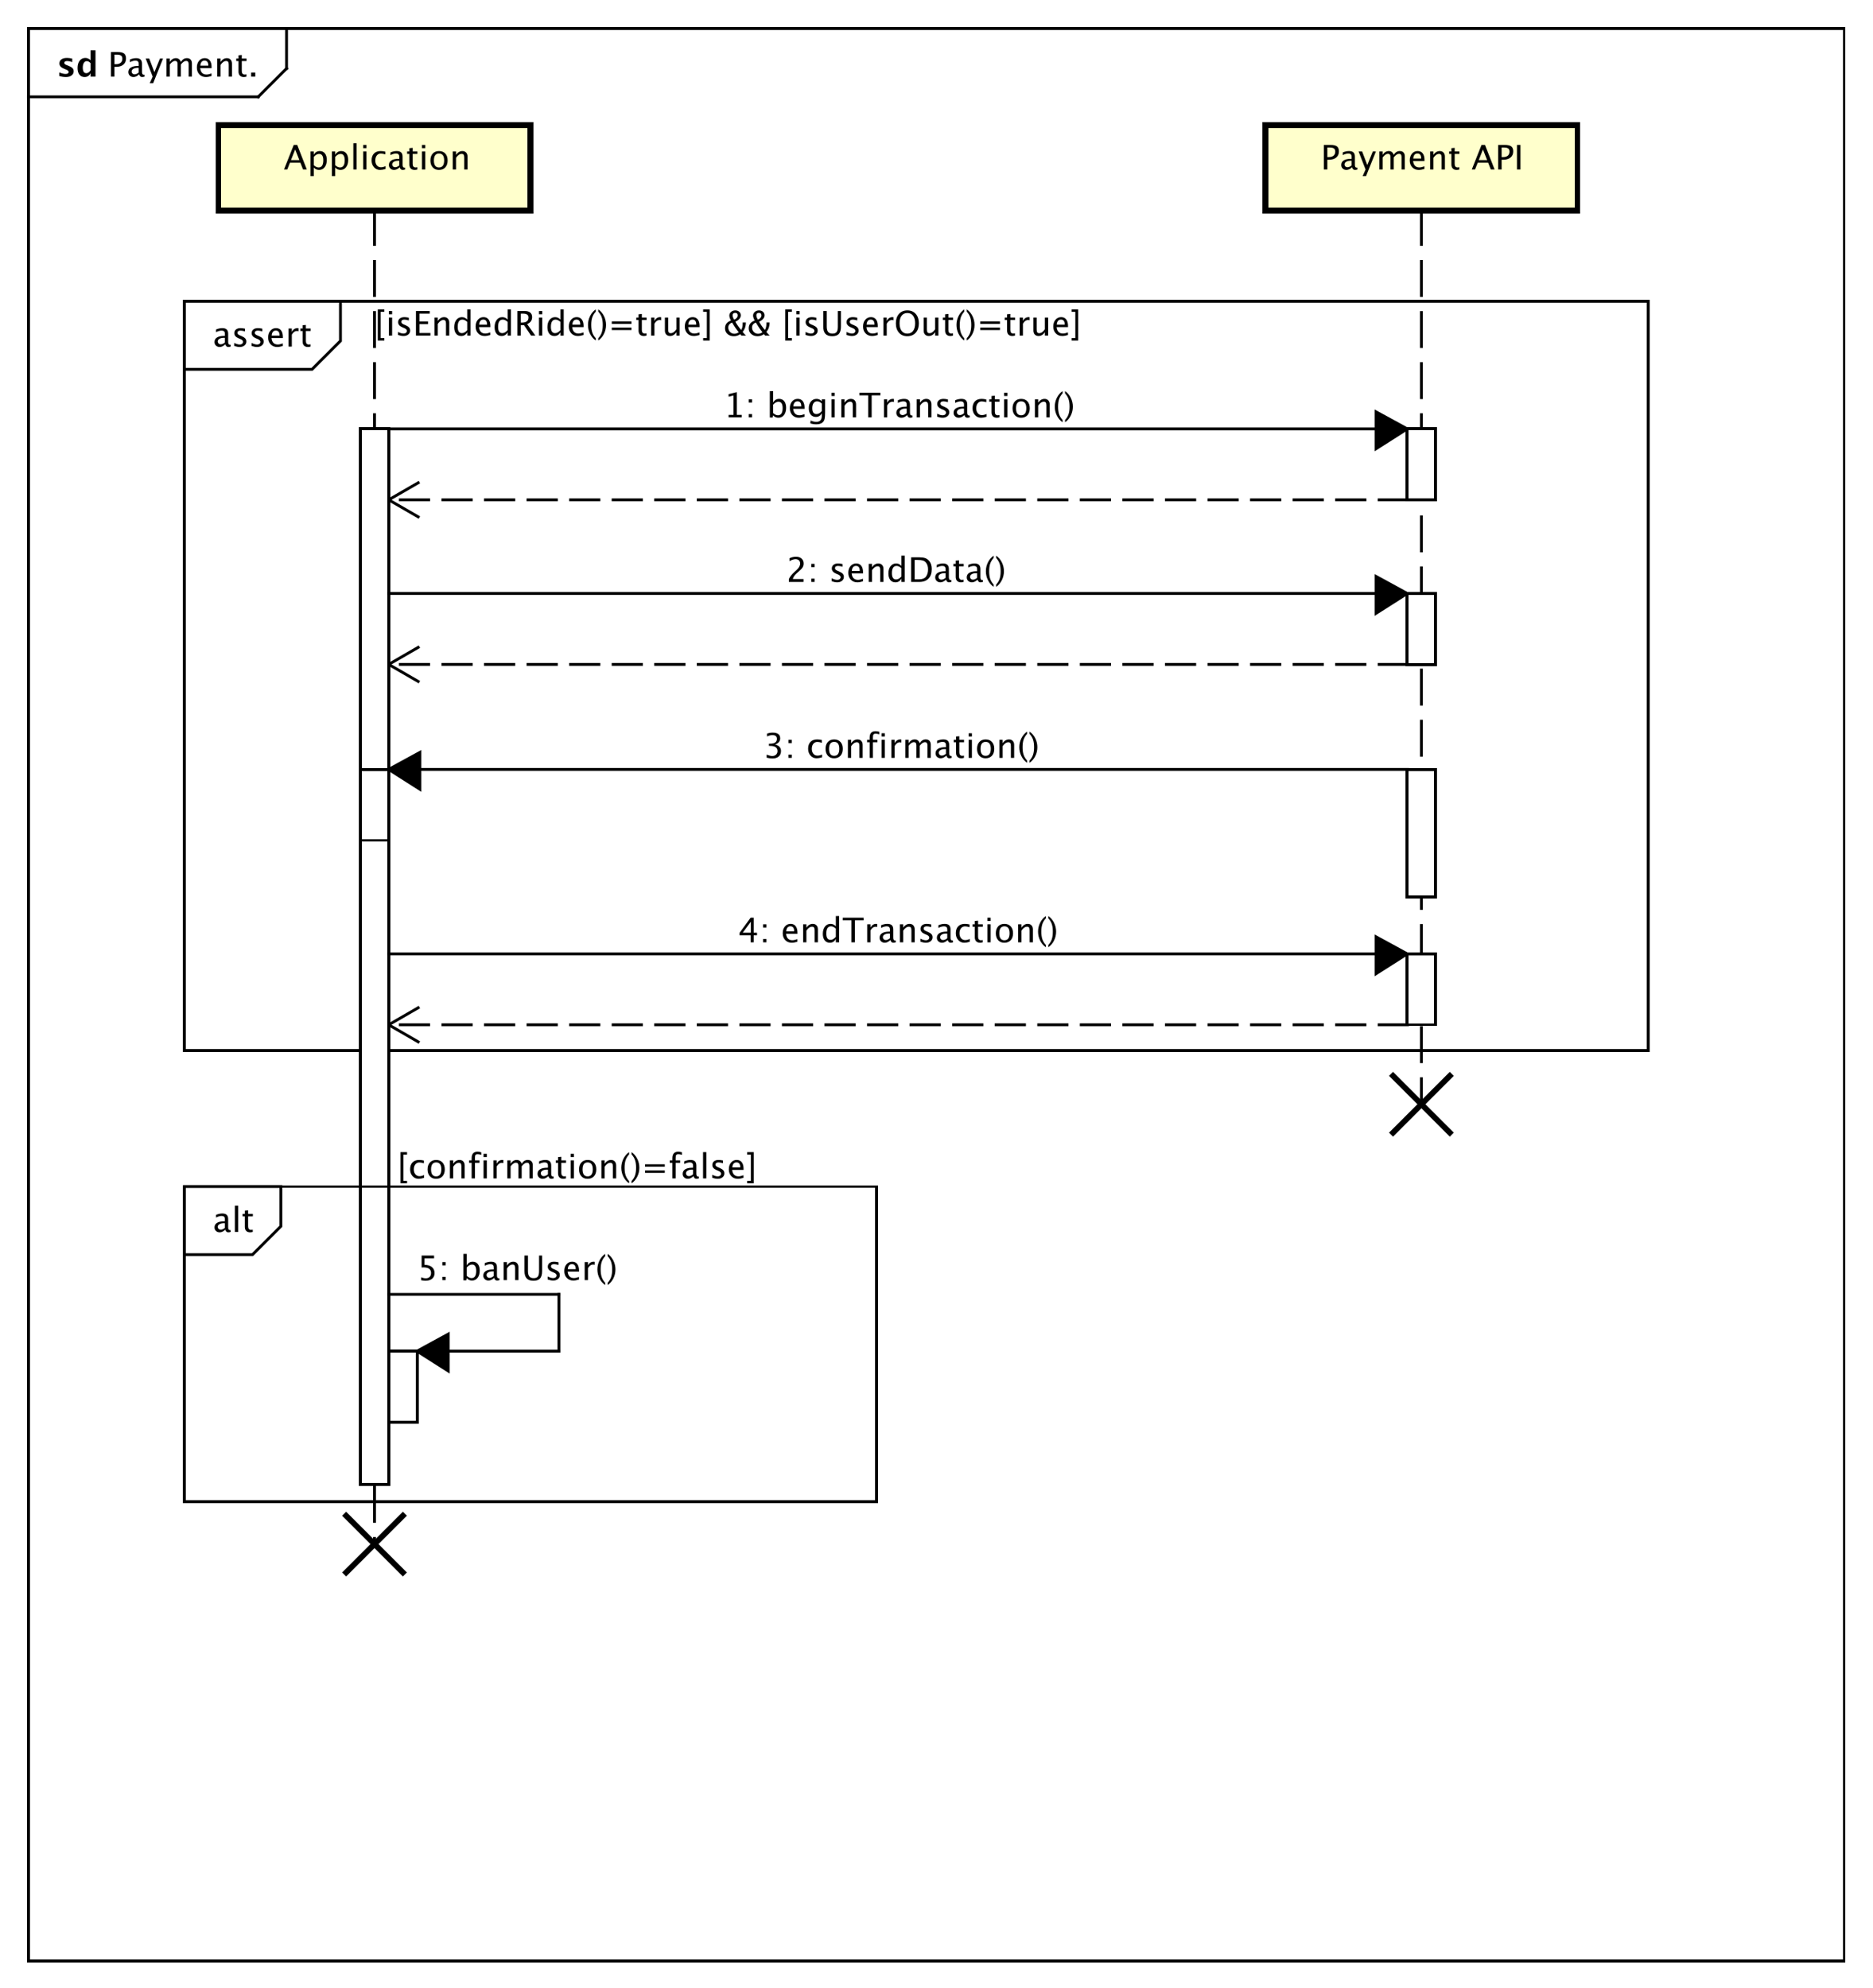 <?xml version="1.0" encoding="UTF-8"?>
<!DOCTYPE svg PUBLIC '-//W3C//DTD SVG 1.0//EN'
          'http://www.w3.org/TR/2001/REC-SVG-20010904/DTD/svg10.dtd'>
<svg xmlns:xlink="http://www.w3.org/1999/xlink" style="fill-opacity:1; color-rendering:auto; color-interpolation:auto; text-rendering:auto; stroke:black; stroke-linecap:square; stroke-miterlimit:10; shape-rendering:auto; stroke-opacity:1; fill:black; stroke-dasharray:none; font-weight:normal; stroke-width:1; font-family:&apos;Dialog&apos;; font-style:normal; stroke-linejoin:miter; font-size:12; stroke-dashoffset:0; image-rendering:auto;" width="880" height="934" xmlns="http://www.w3.org/2000/svg"
><rect width="100%" height="100%" fill="#808080" stroke="none"/><!--Generated by the Batik Graphics2D SVG Generator--><defs id="genericDefs"
  /><g
  ><defs id="defs1"
    ><clipPath clipPathUnits="userSpaceOnUse" id="clipPath1"
      ><path d="M0 0 L880 0 L880 934 L0 934 L0 0 Z"
      /></clipPath
      ><clipPath clipPathUnits="userSpaceOnUse" id="clipPath2"
      ><path d="M0 -14.133 L660 -14.133 L660 686.367 L0 686.367 L0 -14.133 Z"
      /></clipPath
      ><clipPath clipPathUnits="userSpaceOnUse" id="clipPath3"
      ><path d="M-38 -27 L622 -27 L622 673.5 L-38 673.5 L-38 -27 Z"
      /></clipPath
      ><clipPath clipPathUnits="userSpaceOnUse" id="clipPath4"
      ><path d="M-20 -27 L640 -27 L640 673.5 L-20 673.5 L-20 -27 Z"
      /></clipPath
      ><clipPath clipPathUnits="userSpaceOnUse" id="clipPath5"
      ><path d="M-465.5 -48.133 L194.5 -48.133 L194.5 652.367 L-465.5 652.367 L-465.5 -48.133 Z"
      /></clipPath
      ><clipPath clipPathUnits="userSpaceOnUse" id="clipPath6"
      ><path d="M-100 -48.133 L560 -48.133 L560 652.367 L-100 652.367 L-100 -48.133 Z"
      /></clipPath
      ><clipPath clipPathUnits="userSpaceOnUse" id="clipPath7"
      ><path d="M-132 -118.266 L528 -118.266 L528 582.234 L-132 582.234 L-132 -118.266 Z"
      /></clipPath
      ><clipPath clipPathUnits="userSpaceOnUse" id="clipPath8"
      ><path d="M-75 -122.133 L585 -122.133 L585 578.367 L-75 578.367 L-75 -122.133 Z"
      /></clipPath
      ><clipPath clipPathUnits="userSpaceOnUse" id="clipPath9"
      ><path d="M-255 -147.066 L405 -147.066 L405 553.434 L-255 553.434 L-255 -147.066 Z"
      /></clipPath
      ><clipPath clipPathUnits="userSpaceOnUse" id="clipPath10"
      ><path d="M-277.05 -205.066 L382.95 -205.066 L382.95 495.434 L-277.05 495.434 L-277.05 -205.066 Z"
      /></clipPath
      ><clipPath clipPathUnits="userSpaceOnUse" id="clipPath11"
      ><path d="M-269 -267.066 L391 -267.066 L391 433.434 L-269 433.434 L-269 -267.066 Z"
      /></clipPath
      ><clipPath clipPathUnits="userSpaceOnUse" id="clipPath12"
      ><path d="M-140 -415.266 L520 -415.266 L520 285.234 L-140 285.234 L-140 -415.266 Z"
      /></clipPath
      ><clipPath clipPathUnits="userSpaceOnUse" id="clipPath13"
      ><path d="M-75 -434.133 L585 -434.133 L585 266.367 L-75 266.367 L-75 -434.133 Z"
      /></clipPath
      ><clipPath clipPathUnits="userSpaceOnUse" id="clipPath14"
      ><path d="M-260.05 -332.066 L399.95 -332.066 L399.95 368.434 L-260.05 368.434 L-260.05 -332.066 Z"
      /></clipPath
      ><clipPath clipPathUnits="userSpaceOnUse" id="clipPath15"
      ><path d="M-147 -451.116 L513 -451.116 L513 249.384 L-147 249.384 L-147 -451.116 Z"
      /></clipPath
    ></defs
    ><g style="fill:white; stroke:white;"
    ><rect x="0" y="0" width="880" style="clip-path:url(#clipPath1); stroke:none;" height="934"
    /></g
    ><g style="text-rendering:geometricPrecision; shape-rendering:crispEdges;" transform="scale(1.333,1.333) translate(0,14.133)"
    ><rect x="10" y="-4.133" width="640" style="fill:none; clip-path:url(#clipPath2);" height="681.133"
      /><line x1="101" x2="101" y1="-3.133" style="clip-path:url(#clipPath2); fill:none; text-rendering:optimizeLegibility; shape-rendering:auto;" y2="10"
      /><line x1="101" x2="91" y1="10" style="clip-path:url(#clipPath2); fill:none; text-rendering:optimizeLegibility; shape-rendering:auto;" y2="20"
      /><line x1="91" x2="10" y1="20" style="clip-path:url(#clipPath2); fill:none; text-rendering:optimizeLegibility; shape-rendering:auto;" y2="20"
    /></g
    ><g style="font-family:sans-serif; text-rendering:optimizeLegibility;" transform="matrix(1.333,0,0,1.333,0,18.844) translate(38,12.867)"
    ><path d="M1.119 0 L1.119 -8.672 L3.481 -8.672 Q5.051 -8.672 5.736 -8.142 Q6.422 -7.611 6.422 -6.398 Q6.422 -5.016 5.484 -4.231 Q4.547 -3.445 2.883 -3.445 L2.338 -3.445 L2.338 0 ZM2.338 -4.377 L2.836 -4.377 Q3.932 -4.377 4.529 -4.881 Q5.127 -5.385 5.127 -6.305 Q5.127 -7.084 4.658 -7.418 Q4.189 -7.752 3.094 -7.752 L2.338 -7.752 ZM11.068 -0.809 Q10.031 0.146 9.07 0.146 Q8.279 0.146 7.758 -0.349 Q7.236 -0.844 7.236 -1.6 Q7.236 -2.643 8.112 -3.202 Q8.988 -3.762 10.623 -3.762 L10.898 -3.762 L10.898 -4.529 Q10.898 -5.637 9.762 -5.637 Q8.848 -5.637 7.787 -5.074 L7.787 -6.029 Q8.953 -6.504 9.973 -6.504 Q11.039 -6.504 11.546 -6.023 Q12.053 -5.543 12.053 -4.529 L12.053 -1.647 Q12.053 -0.656 12.662 -0.656 Q12.738 -0.656 12.885 -0.68 L12.967 -0.041 Q12.574 0.146 12.1 0.146 Q11.291 0.146 11.068 -0.809 ZM10.898 -1.435 L10.898 -3.082 L10.512 -3.094 Q9.562 -3.094 8.977 -2.733 Q8.391 -2.373 8.391 -1.787 Q8.391 -1.371 8.684 -1.084 Q8.977 -0.797 9.398 -0.797 Q10.119 -0.797 10.898 -1.435 ZM14.783 2.314 L15.815 0 L13.354 -6.363 L14.602 -6.363 L16.424 -1.57 L18.369 -6.363 L19.459 -6.363 L15.984 2.314 ZM20.684 0 L20.684 -6.363 L21.838 -6.363 L21.838 -5.168 Q22.682 -6.504 24.006 -6.504 Q25.283 -6.504 25.746 -5.168 Q26.566 -6.51 27.879 -6.51 Q28.723 -6.51 29.186 -6.015 Q29.648 -5.519 29.648 -4.629 L29.648 0 L28.488 0 L28.488 -4.447 Q28.488 -5.537 27.627 -5.537 Q26.73 -5.537 25.746 -4.266 L25.746 0 L24.586 0 L24.586 -4.447 Q24.586 -5.543 23.707 -5.543 Q22.834 -5.543 21.838 -4.266 L21.838 0 ZM36.551 -0.205 Q35.391 0.146 34.565 0.146 Q33.158 0.146 32.27 -0.788 Q31.383 -1.723 31.383 -3.211 Q31.383 -4.658 32.165 -5.584 Q32.947 -6.51 34.166 -6.51 Q35.32 -6.51 35.95 -5.689 Q36.58 -4.869 36.58 -3.357 L36.574 -3 L32.56 -3 Q32.812 -0.732 34.781 -0.732 Q35.502 -0.732 36.551 -1.119 ZM32.613 -3.867 L35.42 -3.867 Q35.42 -5.643 34.096 -5.643 Q32.766 -5.643 32.613 -3.867 ZM38.572 0 L38.572 -6.363 L39.727 -6.363 L39.727 -5.168 Q40.641 -6.504 41.965 -6.504 Q42.791 -6.504 43.283 -5.979 Q43.775 -5.455 43.775 -4.57 L43.775 0 L42.621 0 L42.621 -4.195 Q42.621 -4.904 42.413 -5.206 Q42.205 -5.508 41.725 -5.508 Q40.664 -5.508 39.727 -4.119 L39.727 0 ZM47.93 0.146 Q47.051 0.146 46.559 -0.357 Q46.066 -0.861 46.066 -1.758 L46.066 -5.496 L45.27 -5.496 L45.27 -6.363 L46.066 -6.363 L46.066 -7.518 L47.221 -7.629 L47.221 -6.363 L48.885 -6.363 L48.885 -5.496 L47.221 -5.496 L47.221 -1.969 Q47.221 -0.721 48.299 -0.721 Q48.527 -0.721 48.855 -0.797 L48.855 0 Q48.322 0.146 47.93 0.146 ZM50.525 0 L50.525 -1.447 L51.973 -1.447 L51.973 0 Z" style="stroke:none; clip-path:url(#clipPath3);"
    /></g
    ><g style="text-rendering:optimizeLegibility; font-weight:bold; font-family:sans-serif;" transform="matrix(1.333,0,0,1.333,0,18.844) translate(20,12.867)"
    ><path d="M0.914 -0.205 L0.914 -1.477 Q2.203 -0.938 3.117 -0.938 Q4.184 -0.938 4.184 -1.664 Q4.184 -2.133 3.305 -2.484 L2.719 -2.719 Q1.764 -3.106 1.353 -3.551 Q0.943 -3.996 0.943 -4.652 Q0.943 -5.566 1.641 -6.073 Q2.338 -6.58 3.592 -6.58 Q4.377 -6.58 5.461 -6.352 L5.461 -5.133 Q4.418 -5.496 3.732 -5.496 Q2.654 -5.496 2.654 -4.828 Q2.654 -4.389 3.451 -4.084 L3.955 -3.891 Q5.086 -3.463 5.528 -3.023 Q5.971 -2.584 5.971 -1.893 Q5.971 -0.984 5.218 -0.419 Q4.465 0.146 3.258 0.146 Q2.098 0.146 0.914 -0.205 ZM11.918 0 L11.918 -1.213 Q11.25 0.146 9.815 0.146 Q8.654 0.146 7.992 -0.703 Q7.33 -1.553 7.33 -3.041 Q7.33 -4.658 8.077 -5.619 Q8.824 -6.58 10.084 -6.58 Q11.092 -6.58 11.918 -5.783 L11.918 -9.252 L13.658 -9.252 L13.658 0 ZM11.918 -4.752 Q11.291 -5.455 10.576 -5.455 Q9.938 -5.455 9.557 -4.84 Q9.176 -4.225 9.176 -3.188 Q9.176 -1.213 10.441 -1.213 Q11.215 -1.213 11.918 -2.203 Z" style="stroke:none; clip-path:url(#clipPath4);"
    /></g
    ><g transform="matrix(1.333,0,0,1.333,0,18.844)" style="text-rendering:optimizeLegibility; stroke-dasharray:12,6; font-weight:bold; font-family:sans-serif; stroke-linecap:butt;"
    ><line x1="501" x2="501" y1="60" style="fill:none; clip-path:url(#clipPath2);" y2="375"
    /></g
    ><g transform="matrix(1.333,0,0,1.333,0,18.844)" style="fill:rgb(255,255,204); text-rendering:geometricPrecision; font-family:sans-serif; shape-rendering:crispEdges; stroke:rgb(255,255,204); font-weight:bold; stroke-width:2;"
    ><rect x="446" y="30" width="110" style="clip-path:url(#clipPath2); stroke:none;" height="30"
      /><rect x="446" y="30" width="110" style="clip-path:url(#clipPath2); fill:none; stroke:black;" height="30"
    /></g
    ><g style="text-rendering:optimizeLegibility; stroke-width:2; font-family:sans-serif;" transform="matrix(1.333,0,0,1.333,0,18.844) translate(465.5,34)"
    ><path d="M1.119 11.602 L1.119 2.93 L3.481 2.93 Q5.051 2.93 5.736 3.46 Q6.422 3.99 6.422 5.203 Q6.422 6.586 5.484 7.371 Q4.547 8.156 2.883 8.156 L2.338 8.156 L2.338 11.602 ZM2.338 7.225 L2.836 7.225 Q3.932 7.225 4.529 6.721 Q5.127 6.217 5.127 5.297 Q5.127 4.518 4.658 4.184 Q4.189 3.85 3.094 3.85 L2.338 3.85 ZM11.068 10.793 Q10.031 11.748 9.07 11.748 Q8.279 11.748 7.758 11.253 Q7.236 10.758 7.236 10.002 Q7.236 8.959 8.112 8.399 Q8.988 7.84 10.623 7.84 L10.898 7.84 L10.898 7.072 Q10.898 5.965 9.762 5.965 Q8.848 5.965 7.787 6.527 L7.787 5.572 Q8.953 5.098 9.973 5.098 Q11.039 5.098 11.546 5.578 Q12.053 6.059 12.053 7.072 L12.053 9.955 Q12.053 10.945 12.662 10.945 Q12.738 10.945 12.885 10.922 L12.967 11.56 Q12.574 11.748 12.1 11.748 Q11.291 11.748 11.068 10.793 ZM10.898 10.166 L10.898 8.52 L10.512 8.508 Q9.562 8.508 8.977 8.868 Q8.391 9.229 8.391 9.815 Q8.391 10.23 8.684 10.518 Q8.977 10.805 9.398 10.805 Q10.119 10.805 10.898 10.166 ZM14.783 13.916 L15.815 11.602 L13.354 5.238 L14.602 5.238 L16.424 10.031 L18.369 5.238 L19.459 5.238 L15.984 13.916 ZM20.684 11.602 L20.684 5.238 L21.838 5.238 L21.838 6.434 Q22.682 5.098 24.006 5.098 Q25.283 5.098 25.746 6.434 Q26.566 5.092 27.879 5.092 Q28.723 5.092 29.186 5.587 Q29.648 6.082 29.648 6.973 L29.648 11.602 L28.488 11.602 L28.488 7.154 Q28.488 6.064 27.627 6.064 Q26.73 6.064 25.746 7.336 L25.746 11.602 L24.586 11.602 L24.586 7.154 Q24.586 6.059 23.707 6.059 Q22.834 6.059 21.838 7.336 L21.838 11.602 ZM36.551 11.396 Q35.391 11.748 34.565 11.748 Q33.158 11.748 32.27 10.813 Q31.383 9.879 31.383 8.391 Q31.383 6.943 32.165 6.018 Q32.947 5.092 34.166 5.092 Q35.32 5.092 35.95 5.912 Q36.58 6.732 36.58 8.244 L36.574 8.602 L32.56 8.602 Q32.812 10.869 34.781 10.869 Q35.502 10.869 36.551 10.482 ZM32.613 7.734 L35.42 7.734 Q35.42 5.959 34.096 5.959 Q32.766 5.959 32.613 7.734 ZM38.572 11.602 L38.572 5.238 L39.727 5.238 L39.727 6.434 Q40.641 5.098 41.965 5.098 Q42.791 5.098 43.283 5.622 Q43.775 6.146 43.775 7.031 L43.775 11.602 L42.621 11.602 L42.621 7.406 Q42.621 6.697 42.413 6.396 Q42.205 6.094 41.725 6.094 Q40.664 6.094 39.727 7.482 L39.727 11.602 ZM47.93 11.748 Q47.051 11.748 46.559 11.244 Q46.066 10.74 46.066 9.844 L46.066 6.106 L45.27 6.106 L45.27 5.238 L46.066 5.238 L46.066 4.084 L47.221 3.973 L47.221 5.238 L48.885 5.238 L48.885 6.106 L47.221 6.106 L47.221 9.633 Q47.221 10.881 48.299 10.881 Q48.527 10.881 48.855 10.805 L48.855 11.602 Q48.322 11.748 47.93 11.748 ZM58.664 8.285 L57.188 4.547 L55.705 8.285 ZM59.965 11.602 L59.022 9.199 L55.348 9.199 L54.393 11.602 L53.25 11.602 L56.69 2.93 L57.908 2.93 L61.295 11.602 ZM62.549 11.602 L62.549 2.93 L64.91 2.93 Q66.481 2.93 67.166 3.46 Q67.852 3.99 67.852 5.203 Q67.852 6.586 66.914 7.371 Q65.977 8.156 64.312 8.156 L63.768 8.156 L63.768 11.602 ZM63.768 7.225 L64.266 7.225 Q65.361 7.225 65.959 6.721 Q66.557 6.217 66.557 5.297 Q66.557 4.518 66.088 4.184 Q65.619 3.85 64.523 3.85 L63.768 3.85 ZM69.176 11.602 L69.176 2.93 L70.406 2.93 L70.406 11.602 Z" style="stroke:none; clip-path:url(#clipPath5);"
    /></g
    ><g style="text-rendering:optimizeLegibility; stroke-dasharray:12,6; font-family:sans-serif; stroke-linecap:butt;" transform="matrix(1.333,0,0,1.333,0,18.844)"
    ><line x1="132" x2="132" y1="60" style="fill:none; clip-path:url(#clipPath2);" y2="530"
    /></g
    ><g transform="matrix(1.333,0,0,1.333,0,18.844)" style="fill:rgb(255,255,204); text-rendering:geometricPrecision; font-family:sans-serif; shape-rendering:crispEdges; stroke:rgb(255,255,204); stroke-width:2;"
    ><rect x="77" y="30" width="110" style="clip-path:url(#clipPath2); stroke:none;" height="30"
      /><rect x="77" y="30" width="110" style="clip-path:url(#clipPath2); fill:none; stroke:black;" height="30"
    /></g
    ><g style="text-rendering:optimizeLegibility; stroke-width:2; font-family:sans-serif;" transform="matrix(1.333,0,0,1.333,0,18.844) translate(100,34)"
    ><path d="M5.514 8.285 L4.037 4.547 L2.555 8.285 ZM6.814 11.602 L5.871 9.199 L2.197 9.199 L1.242 11.602 L0.1 11.602 L3.539 2.93 L4.758 2.93 L8.145 11.602 ZM9.434 13.916 L9.434 5.238 L10.588 5.238 L10.588 6.434 Q11.297 5.098 12.715 5.098 Q13.863 5.098 14.523 5.936 Q15.182 6.773 15.182 8.227 Q15.182 9.809 14.435 10.778 Q13.688 11.748 12.469 11.748 Q11.338 11.748 10.588 10.881 L10.588 13.916 ZM10.588 10.084 Q11.479 10.881 12.287 10.881 Q13.951 10.881 13.951 8.344 Q13.951 6.106 12.475 6.106 Q11.508 6.106 10.588 7.154 ZM16.986 13.916 L16.986 5.238 L18.141 5.238 L18.141 6.434 Q18.85 5.098 20.268 5.098 Q21.416 5.098 22.075 5.936 Q22.734 6.773 22.734 8.227 Q22.734 9.809 21.987 10.778 Q21.24 11.748 20.021 11.748 Q18.891 11.748 18.141 10.881 L18.141 13.916 ZM18.141 10.084 Q19.031 10.881 19.84 10.881 Q21.504 10.881 21.504 8.344 Q21.504 6.106 20.027 6.106 Q19.061 6.106 18.141 7.154 ZM24.539 11.602 L24.539 2.35 L25.693 2.35 L25.693 11.602 ZM28.008 11.602 L28.008 5.238 L29.162 5.238 L29.162 11.602 ZM28.008 4.084 L28.008 2.93 L29.162 2.93 L29.162 4.084 ZM33.961 11.748 Q32.672 11.748 31.822 10.793 Q30.973 9.838 30.973 8.385 Q30.973 6.832 31.814 5.965 Q32.654 5.098 34.16 5.098 Q34.904 5.098 35.824 5.303 L35.824 6.269 Q34.846 5.982 34.23 5.982 Q33.346 5.982 32.81 6.647 Q32.273 7.312 32.273 8.42 Q32.273 9.492 32.824 10.154 Q33.375 10.816 34.266 10.816 Q35.057 10.816 35.895 10.412 L35.895 11.408 Q34.775 11.748 33.961 11.748 ZM40.904 10.793 Q39.867 11.748 38.906 11.748 Q38.115 11.748 37.594 11.253 Q37.072 10.758 37.072 10.002 Q37.072 8.959 37.948 8.399 Q38.824 7.84 40.459 7.84 L40.734 7.84 L40.734 7.072 Q40.734 5.965 39.598 5.965 Q38.684 5.965 37.623 6.527 L37.623 5.572 Q38.789 5.098 39.809 5.098 Q40.875 5.098 41.382 5.578 Q41.889 6.059 41.889 7.072 L41.889 9.955 Q41.889 10.945 42.498 10.945 Q42.574 10.945 42.721 10.922 L42.803 11.56 Q42.41 11.748 41.935 11.748 Q41.127 11.748 40.904 10.793 ZM40.734 10.166 L40.734 8.52 L40.348 8.508 Q39.398 8.508 38.812 8.868 Q38.227 9.229 38.227 9.815 Q38.227 10.23 38.52 10.518 Q38.812 10.805 39.234 10.805 Q39.955 10.805 40.734 10.166 ZM46.16 11.748 Q45.281 11.748 44.789 11.244 Q44.297 10.74 44.297 9.844 L44.297 6.106 L43.5 6.106 L43.5 5.238 L44.297 5.238 L44.297 4.084 L45.451 3.973 L45.451 5.238 L47.115 5.238 L47.115 6.106 L45.451 6.106 L45.451 9.633 Q45.451 10.881 46.529 10.881 Q46.758 10.881 47.086 10.805 L47.086 11.602 Q46.553 11.748 46.16 11.748 ZM48.738 11.602 L48.738 5.238 L49.893 5.238 L49.893 11.602 ZM48.738 4.084 L48.738 2.93 L49.893 2.93 L49.893 4.084 ZM54.697 11.748 Q53.332 11.748 52.518 10.843 Q51.703 9.938 51.703 8.42 Q51.703 6.885 52.52 5.991 Q53.338 5.098 54.738 5.098 Q56.139 5.098 56.956 5.991 Q57.773 6.885 57.773 8.408 Q57.773 9.967 56.953 10.857 Q56.133 11.748 54.697 11.748 ZM54.715 10.881 Q56.549 10.881 56.549 8.408 Q56.549 5.965 54.738 5.965 Q52.934 5.965 52.934 8.42 Q52.934 10.881 54.715 10.881 ZM59.578 11.602 L59.578 5.238 L60.732 5.238 L60.732 6.434 Q61.647 5.098 62.971 5.098 Q63.797 5.098 64.289 5.622 Q64.781 6.146 64.781 7.031 L64.781 11.602 L63.627 11.602 L63.627 7.406 Q63.627 6.697 63.419 6.396 Q63.211 6.094 62.73 6.094 Q61.67 6.094 60.732 7.482 L60.732 11.602 Z" style="stroke:none; clip-path:url(#clipPath6);"
    /></g
    ><g style="text-rendering:optimizeLegibility; stroke-width:2; font-family:sans-serif;" transform="matrix(1.333,0,0,1.333,0,18.844)"
    ><line x1="142" x2="122" y1="520" style="fill:none; clip-path:url(#clipPath2);" y2="540"
      /><line x1="122" x2="142" y1="520" style="fill:none; clip-path:url(#clipPath2);" y2="540"
      /><line x1="511" x2="491" y1="365" style="fill:none; clip-path:url(#clipPath2);" y2="385"
      /><line x1="491" x2="511" y1="365" style="fill:none; clip-path:url(#clipPath2);" y2="385"
      /><line x1="496.1" x2="137" y1="347" style="stroke-linecap:butt; clip-path:url(#clipPath2); fill:none; stroke-dasharray:10,5; stroke-width:1;" y2="347"
      /><line x1="137" x2="147.392" y1="347" style="clip-path:url(#clipPath2); fill:none; stroke-width:1;" y2="341"
      /><line x1="137" x2="147.392" y1="347" style="clip-path:url(#clipPath2); fill:none; stroke-width:1;" y2="353"
      /><line x1="496.1" x2="137" y1="220" style="stroke-linecap:butt; clip-path:url(#clipPath2); fill:none; stroke-dasharray:10,5; stroke-width:1;" y2="220"
      /><line x1="137" x2="147.392" y1="220" style="clip-path:url(#clipPath2); fill:none; stroke-width:1;" y2="214"
      /><line x1="137" x2="147.392" y1="220" style="clip-path:url(#clipPath2); fill:none; stroke-width:1;" y2="226"
      /><line x1="496.1" x2="137" y1="162" style="stroke-linecap:butt; clip-path:url(#clipPath2); fill:none; stroke-dasharray:10,5; stroke-width:1;" y2="162"
      /><line x1="137" x2="147.392" y1="162" style="clip-path:url(#clipPath2); fill:none; stroke-width:1;" y2="156"
      /><line x1="137" x2="147.392" y1="162" style="clip-path:url(#clipPath2); fill:none; stroke-width:1;" y2="168"
    /></g
    ><g style="font-family:sans-serif; text-rendering:optimizeLegibility;" transform="matrix(1.333,0,0,1.333,0,18.844) translate(132,104.133)"
    ><path d="M1.154 1.734 L1.154 -9.252 L3.469 -9.252 L3.469 -8.385 L2.168 -8.385 L2.168 0.867 L3.469 0.867 L3.469 1.734 ZM5.057 0 L5.057 -6.363 L6.211 -6.363 L6.211 0 ZM5.057 -7.518 L5.057 -8.672 L6.211 -8.672 L6.211 -7.518 ZM10.213 0.146 Q9.422 0.146 8.291 -0.223 L8.291 -1.283 Q9.422 -0.721 10.26 -0.721 Q10.758 -0.721 11.086 -0.99 Q11.414 -1.26 11.414 -1.664 Q11.414 -2.256 10.494 -2.643 L9.82 -2.93 Q8.326 -3.551 8.326 -4.717 Q8.326 -5.549 8.915 -6.026 Q9.504 -6.504 10.529 -6.504 Q11.062 -6.504 11.848 -6.357 L12.088 -6.311 L12.088 -5.35 Q11.121 -5.637 10.553 -5.637 Q9.44 -5.637 9.44 -4.828 Q9.44 -4.307 10.283 -3.949 L10.84 -3.715 Q11.783 -3.316 12.176 -2.874 Q12.568 -2.432 12.568 -1.77 Q12.568 -0.932 11.906 -0.393 Q11.244 0.146 10.213 0.146 ZM14.607 0 L14.607 -8.672 L19.453 -8.672 L19.453 -7.752 L15.838 -7.752 L15.838 -4.969 L18.867 -4.969 L18.867 -4.061 L15.838 -4.061 L15.838 -0.92 L19.705 -0.92 L19.705 0 ZM21.146 0 L21.146 -6.363 L22.301 -6.363 L22.301 -5.168 Q23.215 -6.504 24.539 -6.504 Q25.365 -6.504 25.857 -5.979 Q26.35 -5.455 26.35 -4.57 L26.35 0 L25.195 0 L25.195 -4.195 Q25.195 -4.904 24.987 -5.206 Q24.779 -5.508 24.299 -5.508 Q23.238 -5.508 22.301 -4.119 L22.301 0 ZM32.678 0 L32.678 -1.195 Q31.975 0.146 30.557 0.146 Q29.408 0.146 28.749 -0.691 Q28.09 -1.529 28.09 -2.982 Q28.09 -4.57 28.837 -5.537 Q29.584 -6.504 30.803 -6.504 Q31.934 -6.504 32.678 -5.637 L32.678 -9.252 L33.838 -9.252 L33.838 0 ZM32.678 -4.846 Q31.781 -5.637 30.979 -5.637 Q29.32 -5.637 29.32 -3.1 Q29.32 -0.867 30.797 -0.867 Q31.758 -0.867 32.678 -1.916 ZM40.81 -0.205 Q39.65 0.146 38.824 0.146 Q37.418 0.146 36.53 -0.788 Q35.643 -1.723 35.643 -3.211 Q35.643 -4.658 36.425 -5.584 Q37.207 -6.51 38.426 -6.51 Q39.58 -6.51 40.21 -5.689 Q40.84 -4.869 40.84 -3.357 L40.834 -3 L36.82 -3 Q37.072 -0.732 39.041 -0.732 Q39.762 -0.732 40.81 -1.119 ZM36.873 -3.867 L39.68 -3.867 Q39.68 -5.643 38.355 -5.643 Q37.025 -5.643 36.873 -3.867 ZM46.916 0 L46.916 -1.195 Q46.213 0.146 44.795 0.146 Q43.647 0.146 42.987 -0.691 Q42.328 -1.529 42.328 -2.982 Q42.328 -4.57 43.075 -5.537 Q43.822 -6.504 45.041 -6.504 Q46.172 -6.504 46.916 -5.637 L46.916 -9.252 L48.076 -9.252 L48.076 0 ZM46.916 -4.846 Q46.02 -5.637 45.217 -5.637 Q43.559 -5.637 43.559 -3.1 Q43.559 -0.867 45.035 -0.867 Q45.996 -0.867 46.916 -1.916 ZM50.35 0 L50.35 -8.672 L52.975 -8.672 Q54.223 -8.672 54.888 -8.121 Q55.553 -7.57 55.553 -6.521 Q55.553 -4.787 53.801 -4.061 L56.695 0 L55.184 0 L52.717 -3.668 L51.568 -3.668 L51.568 0 ZM51.568 -4.588 L51.967 -4.588 Q54.287 -4.588 54.287 -6.41 Q54.287 -7.752 52.342 -7.752 L51.568 -7.752 ZM57.973 0 L57.973 -6.363 L59.127 -6.363 L59.127 0 ZM57.973 -7.518 L57.973 -8.672 L59.127 -8.672 L59.127 -7.518 ZM65.525 0 L65.525 -1.195 Q64.822 0.146 63.404 0.146 Q62.256 0.146 61.597 -0.691 Q60.938 -1.529 60.938 -2.982 Q60.938 -4.57 61.685 -5.537 Q62.432 -6.504 63.65 -6.504 Q64.781 -6.504 65.525 -5.637 L65.525 -9.252 L66.686 -9.252 L66.686 0 ZM65.525 -4.846 Q64.629 -5.637 63.826 -5.637 Q62.168 -5.637 62.168 -3.1 Q62.168 -0.867 63.645 -0.867 Q64.606 -0.867 65.525 -1.916 ZM73.658 -0.205 Q72.498 0.146 71.672 0.146 Q70.266 0.146 69.378 -0.788 Q68.49 -1.723 68.49 -3.211 Q68.49 -4.658 69.272 -5.584 Q70.055 -6.51 71.273 -6.51 Q72.428 -6.51 73.058 -5.689 Q73.688 -4.869 73.688 -3.357 L73.682 -3 L69.668 -3 Q69.92 -0.732 71.889 -0.732 Q72.609 -0.732 73.658 -1.119 ZM69.721 -3.867 L72.527 -3.867 Q72.527 -5.643 71.203 -5.643 Q69.873 -5.643 69.721 -3.867 ZM77.994 0.938 L77.994 1.734 Q76.728 0.873 75.987 -0.606 Q75.246 -2.086 75.246 -3.762 Q75.246 -5.432 75.987 -6.911 Q76.728 -8.391 77.994 -9.252 L77.994 -8.455 Q77.133 -7.518 76.767 -6.439 Q76.4 -5.361 76.4 -3.762 Q76.4 -2.156 76.767 -1.078 Q77.133 0 77.994 0.938 ZM78.861 0.938 L78.861 1.734 Q80.127 0.873 80.868 -0.606 Q81.609 -2.086 81.609 -3.762 Q81.609 -5.432 80.868 -6.911 Q80.127 -8.391 78.861 -9.252 L78.861 -8.455 Q79.723 -7.518 80.089 -6.439 Q80.455 -5.361 80.455 -3.762 Q80.455 -2.156 80.089 -1.078 Q79.723 0 78.861 0.938 ZM83.631 -1.951 L83.631 -2.818 L90.568 -2.818 L90.568 -1.951 ZM83.631 -4.119 L83.631 -4.986 L90.568 -4.986 L90.568 -4.119 ZM94.934 0.146 Q94.055 0.146 93.562 -0.357 Q93.07 -0.861 93.07 -1.758 L93.07 -5.496 L92.273 -5.496 L92.273 -6.363 L93.07 -6.363 L93.07 -7.518 L94.225 -7.629 L94.225 -6.363 L95.889 -6.363 L95.889 -5.496 L94.225 -5.496 L94.225 -1.969 Q94.225 -0.721 95.303 -0.721 Q95.531 -0.721 95.859 -0.797 L95.859 0 Q95.326 0.146 94.934 0.146 ZM97.512 0 L97.512 -6.363 L98.666 -6.363 L98.666 -5.168 Q99.352 -6.504 100.658 -6.504 Q100.834 -6.504 101.027 -6.475 L101.027 -5.396 Q100.728 -5.496 100.5 -5.496 Q99.404 -5.496 98.666 -4.195 L98.666 0 ZM106.4 0 L106.4 -1.195 Q105.481 0.146 104.168 0.146 Q103.336 0.146 102.844 -0.378 Q102.352 -0.902 102.352 -1.793 L102.352 -6.363 L103.506 -6.363 L103.506 -2.168 Q103.506 -1.453 103.714 -1.151 Q103.922 -0.85 104.408 -0.85 Q105.463 -0.85 106.4 -2.238 L106.4 -6.363 L107.555 -6.363 L107.555 0 ZM114.533 -0.205 Q113.373 0.146 112.547 0.146 Q111.141 0.146 110.253 -0.788 Q109.365 -1.723 109.365 -3.211 Q109.365 -4.658 110.147 -5.584 Q110.93 -6.51 112.148 -6.51 Q113.303 -6.51 113.933 -5.689 Q114.562 -4.869 114.562 -3.357 L114.557 -3 L110.543 -3 Q110.795 -0.732 112.764 -0.732 Q113.484 -0.732 114.533 -1.119 ZM110.596 -3.867 L113.402 -3.867 Q113.402 -5.643 112.078 -5.643 Q110.748 -5.643 110.596 -3.867 ZM118.148 1.734 L118.148 -9.252 L115.834 -9.252 L115.834 -8.385 L117.135 -8.385 L117.135 0.867 L115.834 0.867 L115.834 1.734 ZM129.316 0 L128.889 -0.516 Q127.928 0.217 126.644 0.217 Q125.285 0.217 124.409 -0.571 Q123.533 -1.359 123.533 -2.578 Q123.533 -4.582 125.648 -5.297 Q125.062 -6.357 125.062 -7.061 Q125.062 -7.828 125.675 -8.358 Q126.287 -8.889 127.16 -8.889 Q128.004 -8.889 128.552 -8.394 Q129.1 -7.898 129.1 -7.137 Q129.1 -5.836 127.195 -4.875 Q128.068 -3.328 129.228 -1.986 Q129.762 -2.76 129.762 -4.178 L129.756 -4.611 L130.904 -4.611 Q130.904 -2.689 129.756 -1.295 Q130.283 -0.627 130.957 0 ZM128.385 -1.184 Q127.154 -2.695 126.041 -4.611 Q124.688 -4.072 124.688 -2.859 Q124.688 -1.94 125.311 -1.295 Q125.936 -0.65 126.832 -0.65 Q127.647 -0.65 128.385 -1.184 ZM126.773 -5.607 Q128.016 -6.176 128.016 -7.119 Q128.016 -8.021 127.113 -8.021 Q126.223 -8.021 126.223 -7.113 Q126.223 -6.516 126.773 -5.607 ZM137.684 0 L137.256 -0.516 Q136.295 0.217 135.012 0.217 Q133.652 0.217 132.776 -0.571 Q131.9 -1.359 131.9 -2.578 Q131.9 -4.582 134.016 -5.297 Q133.43 -6.357 133.43 -7.061 Q133.43 -7.828 134.042 -8.358 Q134.654 -8.889 135.527 -8.889 Q136.371 -8.889 136.919 -8.394 Q137.467 -7.898 137.467 -7.137 Q137.467 -5.836 135.562 -4.875 Q136.435 -3.328 137.596 -1.986 Q138.129 -2.76 138.129 -4.178 L138.123 -4.611 L139.272 -4.611 Q139.272 -2.689 138.123 -1.295 Q138.65 -0.627 139.324 0 ZM136.752 -1.184 Q135.522 -2.695 134.408 -4.611 Q133.055 -4.072 133.055 -2.859 Q133.055 -1.94 133.679 -1.295 Q134.303 -0.65 135.199 -0.65 Q136.014 -0.65 136.752 -1.184 ZM135.141 -5.607 Q136.383 -6.176 136.383 -7.119 Q136.383 -8.021 135.481 -8.021 Q134.59 -8.021 134.59 -7.113 Q134.59 -6.516 135.141 -5.607 ZM144.785 1.734 L144.785 -9.252 L147.1 -9.252 L147.1 -8.385 L145.799 -8.385 L145.799 0.867 L147.1 0.867 L147.1 1.734 ZM148.688 0 L148.688 -6.363 L149.842 -6.363 L149.842 0 ZM148.688 -7.518 L148.688 -8.672 L149.842 -8.672 L149.842 -7.518 ZM153.844 0.146 Q153.053 0.146 151.922 -0.223 L151.922 -1.283 Q153.053 -0.721 153.891 -0.721 Q154.389 -0.721 154.717 -0.99 Q155.045 -1.26 155.045 -1.664 Q155.045 -2.256 154.125 -2.643 L153.451 -2.93 Q151.957 -3.551 151.957 -4.717 Q151.957 -5.549 152.546 -6.026 Q153.135 -6.504 154.16 -6.504 Q154.693 -6.504 155.478 -6.357 L155.719 -6.311 L155.719 -5.35 Q154.752 -5.637 154.184 -5.637 Q153.07 -5.637 153.07 -4.828 Q153.07 -4.307 153.914 -3.949 L154.471 -3.715 Q155.414 -3.316 155.807 -2.874 Q156.199 -2.432 156.199 -1.77 Q156.199 -0.932 155.537 -0.393 Q154.875 0.146 153.844 0.146 ZM158.168 -8.672 L159.398 -8.672 L159.398 -3.199 Q159.398 -1.893 159.882 -1.298 Q160.365 -0.703 161.42 -0.703 Q162.451 -0.703 162.882 -1.263 Q163.312 -1.822 163.312 -3.158 L163.312 -8.672 L164.391 -8.672 L164.391 -3.176 Q164.391 -1.4 163.661 -0.592 Q162.932 0.217 161.338 0.217 Q159.715 0.217 158.941 -0.621 Q158.168 -1.459 158.168 -3.211 ZM168.275 0.146 Q167.484 0.146 166.353 -0.223 L166.353 -1.283 Q167.484 -0.721 168.322 -0.721 Q168.82 -0.721 169.148 -0.99 Q169.477 -1.26 169.477 -1.664 Q169.477 -2.256 168.557 -2.643 L167.883 -2.93 Q166.389 -3.551 166.389 -4.717 Q166.389 -5.549 166.977 -6.026 Q167.566 -6.504 168.592 -6.504 Q169.125 -6.504 169.91 -6.357 L170.15 -6.311 L170.15 -5.35 Q169.184 -5.637 168.615 -5.637 Q167.502 -5.637 167.502 -4.828 Q167.502 -4.307 168.346 -3.949 L168.902 -3.715 Q169.846 -3.316 170.238 -2.874 Q170.631 -2.432 170.631 -1.77 Q170.631 -0.932 169.969 -0.393 Q169.307 0.146 168.275 0.146 ZM177.369 -0.205 Q176.209 0.146 175.383 0.146 Q173.977 0.146 173.089 -0.788 Q172.201 -1.723 172.201 -3.211 Q172.201 -4.658 172.983 -5.584 Q173.766 -6.51 174.984 -6.51 Q176.139 -6.51 176.769 -5.689 Q177.398 -4.869 177.398 -3.357 L177.393 -3 L173.379 -3 Q173.631 -0.732 175.6 -0.732 Q176.32 -0.732 177.369 -1.119 ZM173.432 -3.867 L176.238 -3.867 Q176.238 -5.643 174.914 -5.643 Q173.584 -5.643 173.432 -3.867 ZM179.391 0 L179.391 -6.363 L180.545 -6.363 L180.545 -5.168 Q181.231 -6.504 182.537 -6.504 Q182.713 -6.504 182.906 -6.475 L182.906 -5.396 Q182.607 -5.496 182.379 -5.496 Q181.283 -5.496 180.545 -4.195 L180.545 0 ZM187.758 0.217 Q185.953 0.217 184.855 -1.034 Q183.756 -2.285 183.756 -4.342 Q183.756 -6.41 184.86 -7.649 Q185.965 -8.889 187.81 -8.889 Q189.65 -8.889 190.758 -7.652 Q191.865 -6.416 191.865 -4.354 Q191.865 -2.25 190.758 -1.017 Q189.65 0.217 187.758 0.217 ZM187.775 -0.703 Q189.106 -0.703 189.832 -1.661 Q190.559 -2.619 190.559 -4.365 Q190.559 -6.059 189.829 -7.014 Q189.1 -7.969 187.81 -7.969 Q186.516 -7.969 185.789 -7.011 Q185.062 -6.053 185.062 -4.348 Q185.062 -2.648 185.783 -1.676 Q186.504 -0.703 187.775 -0.703 ZM197.602 0 L197.602 -1.195 Q196.682 0.146 195.369 0.146 Q194.537 0.146 194.045 -0.378 Q193.553 -0.902 193.553 -1.793 L193.553 -6.363 L194.707 -6.363 L194.707 -2.168 Q194.707 -1.453 194.915 -1.151 Q195.123 -0.85 195.609 -0.85 Q196.664 -0.85 197.602 -2.238 L197.602 -6.363 L198.756 -6.363 L198.756 0 ZM202.981 0.146 Q202.102 0.146 201.609 -0.357 Q201.117 -0.861 201.117 -1.758 L201.117 -5.496 L200.32 -5.496 L200.32 -6.363 L201.117 -6.363 L201.117 -7.518 L202.272 -7.629 L202.272 -6.363 L203.935 -6.363 L203.935 -5.496 L202.272 -5.496 L202.272 -1.969 Q202.272 -0.721 203.35 -0.721 Q203.578 -0.721 203.906 -0.797 L203.906 0 Q203.373 0.146 202.981 0.146 ZM207.873 0.938 L207.873 1.734 Q206.607 0.873 205.866 -0.606 Q205.125 -2.086 205.125 -3.762 Q205.125 -5.432 205.866 -6.911 Q206.607 -8.391 207.873 -9.252 L207.873 -8.455 Q207.012 -7.518 206.645 -6.439 Q206.279 -5.361 206.279 -3.762 Q206.279 -2.156 206.645 -1.078 Q207.012 0 207.873 0.938 ZM208.74 0.938 L208.74 1.734 Q210.006 0.873 210.747 -0.606 Q211.488 -2.086 211.488 -3.762 Q211.488 -5.432 210.747 -6.911 Q210.006 -8.391 208.74 -9.252 L208.74 -8.455 Q209.602 -7.518 209.968 -6.439 Q210.334 -5.361 210.334 -3.762 Q210.334 -2.156 209.968 -1.078 Q209.602 0 208.74 0.938 ZM213.51 -1.951 L213.51 -2.818 L220.447 -2.818 L220.447 -1.951 ZM213.51 -4.119 L213.51 -4.986 L220.447 -4.986 L220.447 -4.119 ZM224.812 0.146 Q223.934 0.146 223.441 -0.357 Q222.949 -0.861 222.949 -1.758 L222.949 -5.496 L222.152 -5.496 L222.152 -6.363 L222.949 -6.363 L222.949 -7.518 L224.103 -7.629 L224.103 -6.363 L225.768 -6.363 L225.768 -5.496 L224.103 -5.496 L224.103 -1.969 Q224.103 -0.721 225.182 -0.721 Q225.41 -0.721 225.738 -0.797 L225.738 0 Q225.205 0.146 224.812 0.146 ZM227.391 0 L227.391 -6.363 L228.545 -6.363 L228.545 -5.168 Q229.231 -6.504 230.537 -6.504 Q230.713 -6.504 230.906 -6.475 L230.906 -5.396 Q230.607 -5.496 230.379 -5.496 Q229.283 -5.496 228.545 -4.195 L228.545 0 ZM236.279 0 L236.279 -1.195 Q235.359 0.146 234.047 0.146 Q233.215 0.146 232.723 -0.378 Q232.231 -0.902 232.231 -1.793 L232.231 -6.363 L233.385 -6.363 L233.385 -2.168 Q233.385 -1.453 233.593 -1.151 Q233.801 -0.85 234.287 -0.85 Q235.342 -0.85 236.279 -2.238 L236.279 -6.363 L237.434 -6.363 L237.434 0 ZM244.412 -0.205 Q243.252 0.146 242.426 0.146 Q241.019 0.146 240.132 -0.788 Q239.244 -1.723 239.244 -3.211 Q239.244 -4.658 240.026 -5.584 Q240.809 -6.51 242.027 -6.51 Q243.182 -6.51 243.811 -5.689 Q244.441 -4.869 244.441 -3.357 L244.435 -3 L240.422 -3 Q240.674 -0.732 242.643 -0.732 Q243.363 -0.732 244.412 -1.119 ZM240.475 -3.867 L243.281 -3.867 Q243.281 -5.643 241.957 -5.643 Q240.627 -5.643 240.475 -3.867 ZM248.027 1.734 L248.027 -9.252 L245.713 -9.252 L245.713 -8.385 L247.014 -8.385 L247.014 0.867 L245.713 0.867 L245.713 1.734 Z" style="stroke:none; clip-path:url(#clipPath7);"
    /></g
    ><g style="font-family:sans-serif; text-rendering:optimizeLegibility;" transform="matrix(1.333,0,0,1.333,0,18.844)"
    ><polygon style="fill:none; clip-path:url(#clipPath2);" points=" 120 92 120 106 110 116 65 116 65 92"
      /><rect x="65" y="92" width="516" style="clip-path:url(#clipPath2); fill:none; text-rendering:geometricPrecision; shape-rendering:crispEdges;" height="264"
    /></g
    ><g style="font-family:sans-serif; text-rendering:optimizeLegibility;" transform="matrix(1.333,0,0,1.333,0,18.844) translate(75,108)"
    ><path d="M4.436 -0.809 Q3.398 0.146 2.438 0.146 Q1.647 0.146 1.125 -0.349 Q0.604 -0.844 0.604 -1.6 Q0.604 -2.643 1.48 -3.202 Q2.356 -3.762 3.99 -3.762 L4.266 -3.762 L4.266 -4.529 Q4.266 -5.637 3.129 -5.637 Q2.215 -5.637 1.154 -5.074 L1.154 -6.029 Q2.32 -6.504 3.34 -6.504 Q4.406 -6.504 4.913 -6.023 Q5.42 -5.543 5.42 -4.529 L5.42 -1.647 Q5.42 -0.656 6.029 -0.656 Q6.106 -0.656 6.252 -0.68 L6.334 -0.041 Q5.941 0.146 5.467 0.146 Q4.658 0.146 4.436 -0.809 ZM4.266 -1.435 L4.266 -3.082 L3.879 -3.094 Q2.93 -3.094 2.344 -2.733 Q1.758 -2.373 1.758 -1.787 Q1.758 -1.371 2.051 -1.084 Q2.344 -0.797 2.766 -0.797 Q3.486 -0.797 4.266 -1.435 ZM9.469 0.146 Q8.678 0.146 7.547 -0.223 L7.547 -1.283 Q8.678 -0.721 9.516 -0.721 Q10.014 -0.721 10.342 -0.99 Q10.67 -1.26 10.67 -1.664 Q10.67 -2.256 9.75 -2.643 L9.076 -2.93 Q7.582 -3.551 7.582 -4.717 Q7.582 -5.549 8.171 -6.026 Q8.76 -6.504 9.785 -6.504 Q10.318 -6.504 11.104 -6.357 L11.344 -6.311 L11.344 -5.35 Q10.377 -5.637 9.809 -5.637 Q8.695 -5.637 8.695 -4.828 Q8.695 -4.307 9.539 -3.949 L10.096 -3.715 Q11.039 -3.316 11.432 -2.874 Q11.824 -2.432 11.824 -1.77 Q11.824 -0.932 11.162 -0.393 Q10.5 0.146 9.469 0.146 ZM15.586 0.146 Q14.795 0.146 13.664 -0.223 L13.664 -1.283 Q14.795 -0.721 15.633 -0.721 Q16.131 -0.721 16.459 -0.99 Q16.787 -1.26 16.787 -1.664 Q16.787 -2.256 15.867 -2.643 L15.193 -2.93 Q13.699 -3.551 13.699 -4.717 Q13.699 -5.549 14.288 -6.026 Q14.877 -6.504 15.902 -6.504 Q16.436 -6.504 17.221 -6.357 L17.461 -6.311 L17.461 -5.35 Q16.494 -5.637 15.926 -5.637 Q14.812 -5.637 14.812 -4.828 Q14.812 -4.307 15.656 -3.949 L16.213 -3.715 Q17.156 -3.316 17.549 -2.874 Q17.941 -2.432 17.941 -1.77 Q17.941 -0.932 17.279 -0.393 Q16.617 0.146 15.586 0.146 ZM24.68 -0.205 Q23.52 0.146 22.693 0.146 Q21.287 0.146 20.399 -0.788 Q19.512 -1.723 19.512 -3.211 Q19.512 -4.658 20.294 -5.584 Q21.076 -6.51 22.295 -6.51 Q23.449 -6.51 24.079 -5.689 Q24.709 -4.869 24.709 -3.357 L24.703 -3 L20.689 -3 Q20.941 -0.732 22.91 -0.732 Q23.631 -0.732 24.68 -1.119 ZM20.742 -3.867 L23.549 -3.867 Q23.549 -5.643 22.225 -5.643 Q20.895 -5.643 20.742 -3.867 ZM26.701 0 L26.701 -6.363 L27.855 -6.363 L27.855 -5.168 Q28.541 -6.504 29.848 -6.504 Q30.023 -6.504 30.217 -6.475 L30.217 -5.396 Q29.918 -5.496 29.689 -5.496 Q28.594 -5.496 27.855 -4.195 L27.855 0 ZM33.522 0.146 Q32.643 0.146 32.15 -0.357 Q31.658 -0.861 31.658 -1.758 L31.658 -5.496 L30.861 -5.496 L30.861 -6.363 L31.658 -6.363 L31.658 -7.518 L32.812 -7.629 L32.812 -6.363 L34.477 -6.363 L34.477 -5.496 L32.812 -5.496 L32.812 -1.969 Q32.812 -0.721 33.891 -0.721 Q34.119 -0.721 34.447 -0.797 L34.447 0 Q33.914 0.146 33.522 0.146 Z" style="stroke:none; clip-path:url(#clipPath8);"
    /></g
    ><g transform="matrix(1.333,0,0,1.333,0,18.844)" style="fill:white; text-rendering:geometricPrecision; shape-rendering:crispEdges; font-family:sans-serif; stroke:white;"
    ><rect x="137" y="462" width="10" style="clip-path:url(#clipPath2); stroke:none;" height="25"
      /><rect x="137" y="462" width="10" style="clip-path:url(#clipPath2); fill:none; stroke:black;" height="25"
      /><rect x="496" y="137" width="10" style="clip-path:url(#clipPath2); stroke:none;" height="25"
      /><rect x="496" y="137" width="10" style="clip-path:url(#clipPath2); fill:none; stroke:black;" height="25"
      /><rect x="127" y="137" width="10" style="clip-path:url(#clipPath2); stroke:none;" height="372"
      /><rect x="127" y="137" width="10" style="clip-path:url(#clipPath2); fill:none; stroke:black;" height="372"
    /></g
    ><g style="font-family:sans-serif; text-rendering:optimizeLegibility;" transform="matrix(1.333,0,0,1.333,0,18.844) translate(255,132.934)"
    ><path d="M1.805 0 L1.805 -0.867 L3.539 -0.867 L3.539 -7.711 L1.805 -7.277 L1.805 -8.168 L4.699 -8.889 L4.699 -0.867 L6.434 -0.867 L6.434 0 ZM8.906 0 L8.906 -1.154 L10.06 -1.154 L10.06 0 ZM8.906 -5.203 L8.906 -6.363 L10.06 -6.363 L10.06 -5.203 ZM16.336 0.07 L16.336 -9.252 L17.49 -9.252 L17.49 -5.168 Q18.199 -6.504 19.617 -6.504 Q20.766 -6.504 21.425 -5.666 Q22.084 -4.828 22.084 -3.375 Q22.084 -1.793 21.337 -0.823 Q20.59 0.146 19.371 0.146 Q18.24 0.146 17.49 -0.721 L17.35 0.07 ZM17.49 -1.518 Q18.381 -0.721 19.189 -0.721 Q20.854 -0.721 20.854 -3.258 Q20.854 -5.496 19.377 -5.496 Q18.41 -5.496 17.49 -4.447 ZM28.553 -0.205 Q27.393 0.146 26.566 0.146 Q25.16 0.146 24.273 -0.788 Q23.385 -1.723 23.385 -3.211 Q23.385 -4.658 24.167 -5.584 Q24.949 -6.51 26.168 -6.51 Q27.322 -6.51 27.952 -5.689 Q28.582 -4.869 28.582 -3.357 L28.576 -3 L24.562 -3 Q24.814 -0.732 26.783 -0.732 Q27.504 -0.732 28.553 -1.119 ZM24.615 -3.867 L27.422 -3.867 Q27.422 -5.643 26.098 -5.643 Q24.768 -5.643 24.615 -3.867 ZM30.598 2.115 L30.732 1.113 Q31.734 1.588 32.707 1.588 Q34.658 1.588 34.658 -0.48 L34.658 -1.482 Q34.02 -0.146 32.56 -0.146 Q31.418 -0.146 30.744 -0.979 Q30.07 -1.81 30.07 -3.223 Q30.07 -4.676 30.838 -5.59 Q31.605 -6.504 32.824 -6.504 Q33.891 -6.504 34.658 -5.637 L34.658 -6.363 L35.818 -6.363 L35.818 -1.734 Q35.818 -0.24 35.663 0.477 Q35.508 1.195 35.08 1.652 Q34.324 2.455 32.73 2.455 Q31.617 2.455 30.598 2.115 ZM34.658 -2.203 L34.658 -4.846 Q33.897 -5.637 33 -5.637 Q32.203 -5.637 31.752 -4.998 Q31.301 -4.359 31.301 -3.246 Q31.301 -1.154 32.772 -1.154 Q33.773 -1.154 34.658 -2.203 ZM38.057 0 L38.057 -6.363 L39.211 -6.363 L39.211 0 ZM38.057 -7.518 L38.057 -8.672 L39.211 -8.672 L39.211 -7.518 ZM41.525 0 L41.525 -6.363 L42.68 -6.363 L42.68 -5.168 Q43.594 -6.504 44.918 -6.504 Q45.744 -6.504 46.236 -5.979 Q46.728 -5.455 46.728 -4.57 L46.728 0 L45.574 0 L45.574 -4.195 Q45.574 -4.904 45.366 -5.206 Q45.158 -5.508 44.678 -5.508 Q43.617 -5.508 42.68 -4.119 L42.68 0 ZM51 0 L51 -7.752 L47.924 -7.752 L47.924 -8.672 L55.307 -8.672 L55.307 -7.752 L52.23 -7.752 L52.23 0 ZM56.56 0 L56.56 -6.363 L57.715 -6.363 L57.715 -5.168 Q58.4 -6.504 59.707 -6.504 Q59.883 -6.504 60.076 -6.475 L60.076 -5.396 Q59.777 -5.496 59.549 -5.496 Q58.453 -5.496 57.715 -4.195 L57.715 0 ZM64.752 -0.809 Q63.715 0.146 62.754 0.146 Q61.963 0.146 61.441 -0.349 Q60.92 -0.844 60.92 -1.6 Q60.92 -2.643 61.796 -3.202 Q62.672 -3.762 64.307 -3.762 L64.582 -3.762 L64.582 -4.529 Q64.582 -5.637 63.445 -5.637 Q62.531 -5.637 61.471 -5.074 L61.471 -6.029 Q62.637 -6.504 63.656 -6.504 Q64.723 -6.504 65.23 -6.023 Q65.736 -5.543 65.736 -4.529 L65.736 -1.647 Q65.736 -0.656 66.346 -0.656 Q66.422 -0.656 66.568 -0.68 L66.65 -0.041 Q66.258 0.146 65.783 0.146 Q64.975 0.146 64.752 -0.809 ZM64.582 -1.435 L64.582 -3.082 L64.195 -3.094 Q63.246 -3.094 62.66 -2.733 Q62.074 -2.373 62.074 -1.787 Q62.074 -1.371 62.367 -1.084 Q62.66 -0.797 63.082 -0.797 Q63.803 -0.797 64.582 -1.435 ZM68.098 0 L68.098 -6.363 L69.252 -6.363 L69.252 -5.168 Q70.166 -6.504 71.49 -6.504 Q72.316 -6.504 72.809 -5.979 Q73.301 -5.455 73.301 -4.57 L73.301 0 L72.147 0 L72.147 -4.195 Q72.147 -4.904 71.939 -5.206 Q71.731 -5.508 71.25 -5.508 Q70.189 -5.508 69.252 -4.119 L69.252 0 ZM77.232 0.146 Q76.441 0.146 75.311 -0.223 L75.311 -1.283 Q76.441 -0.721 77.279 -0.721 Q77.777 -0.721 78.106 -0.99 Q78.434 -1.26 78.434 -1.664 Q78.434 -2.256 77.514 -2.643 L76.84 -2.93 Q75.346 -3.551 75.346 -4.717 Q75.346 -5.549 75.935 -6.026 Q76.523 -6.504 77.549 -6.504 Q78.082 -6.504 78.867 -6.357 L79.107 -6.311 L79.107 -5.35 Q78.141 -5.637 77.572 -5.637 Q76.459 -5.637 76.459 -4.828 Q76.459 -4.307 77.303 -3.949 L77.859 -3.715 Q78.803 -3.316 79.195 -2.874 Q79.588 -2.432 79.588 -1.77 Q79.588 -0.932 78.926 -0.393 Q78.264 0.146 77.232 0.146 ZM84.943 -0.809 Q83.906 0.146 82.945 0.146 Q82.154 0.146 81.633 -0.349 Q81.111 -0.844 81.111 -1.6 Q81.111 -2.643 81.987 -3.202 Q82.863 -3.762 84.498 -3.762 L84.773 -3.762 L84.773 -4.529 Q84.773 -5.637 83.637 -5.637 Q82.723 -5.637 81.662 -5.074 L81.662 -6.029 Q82.828 -6.504 83.848 -6.504 Q84.914 -6.504 85.421 -6.023 Q85.928 -5.543 85.928 -4.529 L85.928 -1.647 Q85.928 -0.656 86.537 -0.656 Q86.613 -0.656 86.76 -0.68 L86.842 -0.041 Q86.449 0.146 85.975 0.146 Q85.166 0.146 84.943 -0.809 ZM84.773 -1.435 L84.773 -3.082 L84.387 -3.094 Q83.438 -3.094 82.852 -2.733 Q82.266 -2.373 82.266 -1.787 Q82.266 -1.371 82.559 -1.084 Q82.852 -0.797 83.273 -0.797 Q83.994 -0.797 84.773 -1.435 ZM90.773 0.146 Q89.484 0.146 88.635 -0.809 Q87.785 -1.764 87.785 -3.217 Q87.785 -4.769 88.626 -5.637 Q89.467 -6.504 90.973 -6.504 Q91.717 -6.504 92.637 -6.299 L92.637 -5.332 Q91.658 -5.619 91.043 -5.619 Q90.158 -5.619 89.622 -4.954 Q89.086 -4.289 89.086 -3.182 Q89.086 -2.109 89.637 -1.447 Q90.188 -0.785 91.078 -0.785 Q91.869 -0.785 92.707 -1.19 L92.707 -0.193 Q91.588 0.146 90.773 0.146 ZM96.346 0.146 Q95.467 0.146 94.975 -0.357 Q94.482 -0.861 94.482 -1.758 L94.482 -5.496 L93.686 -5.496 L93.686 -6.363 L94.482 -6.363 L94.482 -7.518 L95.637 -7.629 L95.637 -6.363 L97.301 -6.363 L97.301 -5.496 L95.637 -5.496 L95.637 -1.969 Q95.637 -0.721 96.715 -0.721 Q96.943 -0.721 97.272 -0.797 L97.272 0 Q96.738 0.146 96.346 0.146 ZM98.924 0 L98.924 -6.363 L100.078 -6.363 L100.078 0 ZM98.924 -7.518 L98.924 -8.672 L100.078 -8.672 L100.078 -7.518 ZM104.883 0.146 Q103.518 0.146 102.703 -0.759 Q101.889 -1.664 101.889 -3.182 Q101.889 -4.717 102.706 -5.61 Q103.523 -6.504 104.924 -6.504 Q106.324 -6.504 107.142 -5.61 Q107.959 -4.717 107.959 -3.193 Q107.959 -1.635 107.139 -0.744 Q106.318 0.146 104.883 0.146 ZM104.9 -0.721 Q106.734 -0.721 106.734 -3.193 Q106.734 -5.637 104.924 -5.637 Q103.119 -5.637 103.119 -3.182 Q103.119 -0.721 104.9 -0.721 ZM109.764 0 L109.764 -6.363 L110.918 -6.363 L110.918 -5.168 Q111.832 -6.504 113.156 -6.504 Q113.982 -6.504 114.475 -5.979 Q114.967 -5.455 114.967 -4.57 L114.967 0 L113.812 0 L113.812 -4.195 Q113.812 -4.904 113.605 -5.206 Q113.397 -5.508 112.916 -5.508 Q111.856 -5.508 110.918 -4.119 L110.918 0 ZM119.525 0.938 L119.525 1.734 Q118.26 0.873 117.519 -0.606 Q116.777 -2.086 116.777 -3.762 Q116.777 -5.432 117.519 -6.911 Q118.26 -8.391 119.525 -9.252 L119.525 -8.455 Q118.664 -7.518 118.298 -6.439 Q117.932 -5.361 117.932 -3.762 Q117.932 -2.156 118.298 -1.078 Q118.664 0 119.525 0.938 ZM120.393 0.938 L120.393 1.734 Q121.658 0.873 122.399 -0.606 Q123.141 -2.086 123.141 -3.762 Q123.141 -5.432 122.399 -6.911 Q121.658 -8.391 120.393 -9.252 L120.393 -8.455 Q121.254 -7.518 121.62 -6.439 Q121.986 -5.361 121.986 -3.762 Q121.986 -2.156 121.62 -1.078 Q121.254 0 120.393 0.938 Z" style="stroke:none; clip-path:url(#clipPath9);"
    /></g
    ><g style="font-family:sans-serif; text-rendering:optimizeLegibility;" transform="matrix(1.333,0,0,1.333,0,18.844)"
    ><line x1="136.9" x2="484.842" y1="137" style="fill:none; clip-path:url(#clipPath2);" y2="137"
      /><polygon style="clip-path:url(#clipPath2); stroke:none;" points=" 496 137 485 131 485 144"
      /><polygon style="fill:none; clip-path:url(#clipPath2);" points=" 496 137 485 131 485 144"
    /></g
    ><g transform="matrix(1.333,0,0,1.333,0,18.844)" style="fill:white; text-rendering:geometricPrecision; shape-rendering:crispEdges; font-family:sans-serif; stroke:white;"
    ><rect x="496" y="195" width="10" style="clip-path:url(#clipPath2); stroke:none;" height="25"
      /><rect x="496" y="195" width="10" style="clip-path:url(#clipPath2); fill:none; stroke:black;" height="25"
    /></g
    ><g style="font-family:sans-serif; text-rendering:optimizeLegibility;" transform="matrix(1.333,0,0,1.333,0,18.844) translate(277.05,190.934)"
    ><path d="M0.996 0 L0.996 -1.014 Q1.5 -2.191 3.035 -3.58 L3.697 -4.172 Q4.975 -5.326 4.975 -6.463 Q4.975 -7.189 4.538 -7.606 Q4.102 -8.021 3.34 -8.021 Q2.438 -8.021 1.213 -7.324 L1.213 -8.344 Q2.367 -8.889 3.504 -8.889 Q4.723 -8.889 5.461 -8.232 Q6.199 -7.576 6.199 -6.492 Q6.199 -5.713 5.827 -5.109 Q5.455 -4.506 4.441 -3.644 L3.996 -3.264 Q2.607 -2.086 2.391 -1.014 L6.158 -1.014 L6.158 0 ZM8.906 0 L8.906 -1.154 L10.06 -1.154 L10.06 0 ZM8.906 -5.203 L8.906 -6.363 L10.06 -6.363 L10.06 -5.203 ZM18.023 0.146 Q17.232 0.146 16.102 -0.223 L16.102 -1.283 Q17.232 -0.721 18.07 -0.721 Q18.568 -0.721 18.896 -0.99 Q19.225 -1.26 19.225 -1.664 Q19.225 -2.256 18.305 -2.643 L17.631 -2.93 Q16.137 -3.551 16.137 -4.717 Q16.137 -5.549 16.726 -6.026 Q17.314 -6.504 18.34 -6.504 Q18.873 -6.504 19.658 -6.357 L19.898 -6.311 L19.898 -5.35 Q18.932 -5.637 18.363 -5.637 Q17.25 -5.637 17.25 -4.828 Q17.25 -4.307 18.094 -3.949 L18.65 -3.715 Q19.594 -3.316 19.986 -2.874 Q20.379 -2.432 20.379 -1.77 Q20.379 -0.932 19.717 -0.393 Q19.055 0.146 18.023 0.146 ZM27.117 -0.205 Q25.957 0.146 25.131 0.146 Q23.725 0.146 22.837 -0.788 Q21.949 -1.723 21.949 -3.211 Q21.949 -4.658 22.731 -5.584 Q23.514 -6.51 24.732 -6.51 Q25.887 -6.51 26.517 -5.689 Q27.146 -4.869 27.146 -3.357 L27.141 -3 L23.127 -3 Q23.379 -0.732 25.348 -0.732 Q26.068 -0.732 27.117 -1.119 ZM23.18 -3.867 L25.986 -3.867 Q25.986 -5.643 24.662 -5.643 Q23.332 -5.643 23.18 -3.867 ZM29.139 0 L29.139 -6.363 L30.293 -6.363 L30.293 -5.168 Q31.207 -6.504 32.531 -6.504 Q33.357 -6.504 33.85 -5.979 Q34.342 -5.455 34.342 -4.57 L34.342 0 L33.188 0 L33.188 -4.195 Q33.188 -4.904 32.98 -5.206 Q32.772 -5.508 32.291 -5.508 Q31.23 -5.508 30.293 -4.119 L30.293 0 ZM40.67 0 L40.67 -1.195 Q39.967 0.146 38.549 0.146 Q37.4 0.146 36.741 -0.691 Q36.082 -1.529 36.082 -2.982 Q36.082 -4.57 36.829 -5.537 Q37.576 -6.504 38.795 -6.504 Q39.926 -6.504 40.67 -5.637 L40.67 -9.252 L41.83 -9.252 L41.83 0 ZM40.67 -4.846 Q39.773 -5.637 38.971 -5.637 Q37.312 -5.637 37.312 -3.1 Q37.312 -0.867 38.789 -0.867 Q39.75 -0.867 40.67 -1.916 ZM44.103 0 L44.103 -8.672 L46.986 -8.672 Q48.275 -8.672 49.069 -8.385 Q49.863 -8.098 50.443 -7.412 Q51.363 -6.322 51.363 -4.541 Q51.363 -2.379 50.221 -1.19 Q49.078 0 47.004 0 ZM45.334 -0.92 L46.91 -0.92 Q48.598 -0.92 49.301 -1.828 Q50.057 -2.795 50.057 -4.424 Q50.057 -5.953 49.312 -6.826 Q48.861 -7.359 48.234 -7.556 Q47.607 -7.752 46.348 -7.752 L45.334 -7.752 ZM56.408 -0.809 Q55.371 0.146 54.41 0.146 Q53.619 0.146 53.098 -0.349 Q52.576 -0.844 52.576 -1.6 Q52.576 -2.643 53.452 -3.202 Q54.328 -3.762 55.963 -3.762 L56.238 -3.762 L56.238 -4.529 Q56.238 -5.637 55.102 -5.637 Q54.188 -5.637 53.127 -5.074 L53.127 -6.029 Q54.293 -6.504 55.312 -6.504 Q56.379 -6.504 56.886 -6.023 Q57.393 -5.543 57.393 -4.529 L57.393 -1.647 Q57.393 -0.656 58.002 -0.656 Q58.078 -0.656 58.225 -0.68 L58.307 -0.041 Q57.914 0.146 57.44 0.146 Q56.631 0.146 56.408 -0.809 ZM56.238 -1.435 L56.238 -3.082 L55.852 -3.094 Q54.902 -3.094 54.316 -2.733 Q53.73 -2.373 53.73 -1.787 Q53.73 -1.371 54.023 -1.084 Q54.316 -0.797 54.738 -0.797 Q55.459 -0.797 56.238 -1.435 ZM61.664 0.146 Q60.785 0.146 60.293 -0.357 Q59.801 -0.861 59.801 -1.758 L59.801 -5.496 L59.004 -5.496 L59.004 -6.363 L59.801 -6.363 L59.801 -7.518 L60.955 -7.629 L60.955 -6.363 L62.619 -6.363 L62.619 -5.496 L60.955 -5.496 L60.955 -1.969 Q60.955 -0.721 62.033 -0.721 Q62.262 -0.721 62.59 -0.797 L62.59 0 Q62.057 0.146 61.664 0.146 ZM67.523 -0.809 Q66.486 0.146 65.525 0.146 Q64.734 0.146 64.213 -0.349 Q63.691 -0.844 63.691 -1.6 Q63.691 -2.643 64.567 -3.202 Q65.443 -3.762 67.078 -3.762 L67.353 -3.762 L67.353 -4.529 Q67.353 -5.637 66.217 -5.637 Q65.303 -5.637 64.242 -5.074 L64.242 -6.029 Q65.408 -6.504 66.428 -6.504 Q67.494 -6.504 68.001 -6.023 Q68.508 -5.543 68.508 -4.529 L68.508 -1.647 Q68.508 -0.656 69.117 -0.656 Q69.193 -0.656 69.34 -0.68 L69.422 -0.041 Q69.029 0.146 68.555 0.146 Q67.746 0.146 67.523 -0.809 ZM67.353 -1.435 L67.353 -3.082 L66.967 -3.094 Q66.018 -3.094 65.432 -2.733 Q64.846 -2.373 64.846 -1.787 Q64.846 -1.371 65.139 -1.084 Q65.432 -0.797 65.853 -0.797 Q66.574 -0.797 67.353 -1.435 ZM73.184 0.938 L73.184 1.734 Q71.918 0.873 71.177 -0.606 Q70.436 -2.086 70.436 -3.762 Q70.436 -5.432 71.177 -6.911 Q71.918 -8.391 73.184 -9.252 L73.184 -8.455 Q72.322 -7.518 71.956 -6.439 Q71.59 -5.361 71.59 -3.762 Q71.59 -2.156 71.956 -1.078 Q72.322 0 73.184 0.938 ZM74.051 0.938 L74.051 1.734 Q75.316 0.873 76.058 -0.606 Q76.799 -2.086 76.799 -3.762 Q76.799 -5.432 76.058 -6.911 Q75.316 -8.391 74.051 -9.252 L74.051 -8.455 Q74.912 -7.518 75.278 -6.439 Q75.644 -5.361 75.644 -3.762 Q75.644 -2.156 75.278 -1.078 Q74.912 0 74.051 0.938 Z" style="stroke:none; clip-path:url(#clipPath10);"
    /></g
    ><g style="font-family:sans-serif; text-rendering:optimizeLegibility;" transform="matrix(1.333,0,0,1.333,0,18.844)"
    ><line x1="137" x2="484.842" y1="195" style="fill:none; clip-path:url(#clipPath2);" y2="195"
      /><polygon style="clip-path:url(#clipPath2); stroke:none;" points=" 496 195 485 189 485 202"
      /><polygon style="fill:none; clip-path:url(#clipPath2);" points=" 496 195 485 189 485 202"
    /></g
    ><g transform="matrix(1.333,0,0,1.333,0,18.844)" style="fill:white; text-rendering:geometricPrecision; shape-rendering:crispEdges; font-family:sans-serif; stroke:white;"
    ><rect x="127" y="257" width="10" style="clip-path:url(#clipPath2); stroke:none;" height="25"
      /><rect x="127" y="257" width="10" style="clip-path:url(#clipPath2); fill:none; stroke:black;" height="25"
      /><rect x="496" y="257" width="10" style="clip-path:url(#clipPath2); stroke:none;" height="45"
      /><rect x="496" y="257" width="10" style="clip-path:url(#clipPath2); fill:none; stroke:black;" height="45"
    /></g
    ><g style="font-family:sans-serif; text-rendering:optimizeLegibility;" transform="matrix(1.333,0,0,1.333,0,18.844) translate(269,252.934)"
    ><path d="M1.219 -0.065 L1.219 -1.143 Q2.461 -0.65 3.176 -0.65 Q4.002 -0.65 4.521 -1.134 Q5.039 -1.617 5.039 -2.385 Q5.039 -4.213 2.478 -4.213 L2.022 -4.213 L2.022 -4.992 L2.426 -4.998 Q4.828 -4.998 4.828 -6.691 Q4.828 -8.021 3.246 -8.021 Q2.379 -8.021 1.336 -7.535 L1.336 -8.543 Q2.361 -8.889 3.328 -8.889 Q5.988 -8.889 5.988 -6.879 Q5.988 -5.35 4.178 -4.699 Q6.275 -4.213 6.275 -2.402 Q6.275 -1.178 5.467 -0.48 Q4.658 0.217 3.246 0.217 Q2.443 0.217 1.219 -0.065 ZM8.906 0 L8.906 -1.154 L10.06 -1.154 L10.06 0 ZM8.906 -5.203 L8.906 -6.363 L10.06 -6.363 L10.06 -5.203 ZM18.82 0.146 Q17.531 0.146 16.682 -0.809 Q15.832 -1.764 15.832 -3.217 Q15.832 -4.769 16.673 -5.637 Q17.514 -6.504 19.02 -6.504 Q19.764 -6.504 20.684 -6.299 L20.684 -5.332 Q19.705 -5.619 19.09 -5.619 Q18.205 -5.619 17.669 -4.954 Q17.133 -4.289 17.133 -3.182 Q17.133 -2.109 17.684 -1.447 Q18.234 -0.785 19.125 -0.785 Q19.916 -0.785 20.754 -1.19 L20.754 -0.193 Q19.635 0.146 18.82 0.146 ZM24.973 0.146 Q23.607 0.146 22.793 -0.759 Q21.979 -1.664 21.979 -3.182 Q21.979 -4.717 22.796 -5.61 Q23.613 -6.504 25.014 -6.504 Q26.414 -6.504 27.231 -5.61 Q28.049 -4.717 28.049 -3.193 Q28.049 -1.635 27.229 -0.744 Q26.408 0.146 24.973 0.146 ZM24.99 -0.721 Q26.824 -0.721 26.824 -3.193 Q26.824 -5.637 25.014 -5.637 Q23.209 -5.637 23.209 -3.182 Q23.209 -0.721 24.99 -0.721 ZM29.854 0 L29.854 -6.363 L31.008 -6.363 L31.008 -5.168 Q31.922 -6.504 33.246 -6.504 Q34.072 -6.504 34.565 -5.979 Q35.057 -5.455 35.057 -4.57 L35.057 0 L33.902 0 L33.902 -4.195 Q33.902 -4.904 33.694 -5.206 Q33.486 -5.508 33.006 -5.508 Q31.945 -5.508 31.008 -4.119 L31.008 0 ZM38.678 -5.496 L38.678 0 L37.518 0 L37.518 -5.496 L36.615 -5.496 L36.615 -6.363 L37.518 -6.363 L37.518 -7.125 Q37.518 -9.398 39.592 -9.398 Q40.172 -9.398 40.91 -9.205 L40.91 -8.291 Q40.131 -8.531 39.662 -8.531 Q39.094 -8.531 38.886 -8.259 Q38.678 -7.986 38.678 -7.248 L38.678 -6.363 L40.266 -6.363 L40.266 -5.496 ZM41.713 0 L41.713 -6.363 L42.867 -6.363 L42.867 0 ZM41.713 -7.518 L41.713 -8.672 L42.867 -8.672 L42.867 -7.518 ZM45.182 0 L45.182 -6.363 L46.336 -6.363 L46.336 -5.168 Q47.022 -6.504 48.328 -6.504 Q48.504 -6.504 48.697 -6.475 L48.697 -5.396 Q48.398 -5.496 48.17 -5.496 Q47.074 -5.496 46.336 -4.195 L46.336 0 ZM50.092 0 L50.092 -6.363 L51.246 -6.363 L51.246 -5.168 Q52.09 -6.504 53.414 -6.504 Q54.691 -6.504 55.154 -5.168 Q55.975 -6.51 57.287 -6.51 Q58.131 -6.51 58.594 -6.015 Q59.057 -5.519 59.057 -4.629 L59.057 0 L57.897 0 L57.897 -4.447 Q57.897 -5.537 57.035 -5.537 Q56.139 -5.537 55.154 -4.266 L55.154 0 L53.994 0 L53.994 -4.447 Q53.994 -5.543 53.115 -5.543 Q52.242 -5.543 51.246 -4.266 L51.246 0 ZM64.576 -0.809 Q63.539 0.146 62.578 0.146 Q61.787 0.146 61.266 -0.349 Q60.744 -0.844 60.744 -1.6 Q60.744 -2.643 61.62 -3.202 Q62.496 -3.762 64.131 -3.762 L64.406 -3.762 L64.406 -4.529 Q64.406 -5.637 63.27 -5.637 Q62.355 -5.637 61.295 -5.074 L61.295 -6.029 Q62.461 -6.504 63.48 -6.504 Q64.547 -6.504 65.054 -6.023 Q65.561 -5.543 65.561 -4.529 L65.561 -1.647 Q65.561 -0.656 66.17 -0.656 Q66.246 -0.656 66.393 -0.68 L66.475 -0.041 Q66.082 0.146 65.607 0.146 Q64.799 0.146 64.576 -0.809 ZM64.406 -1.435 L64.406 -3.082 L64.019 -3.094 Q63.07 -3.094 62.484 -2.733 Q61.898 -2.373 61.898 -1.787 Q61.898 -1.371 62.191 -1.084 Q62.484 -0.797 62.906 -0.797 Q63.627 -0.797 64.406 -1.435 ZM69.832 0.146 Q68.953 0.146 68.461 -0.357 Q67.969 -0.861 67.969 -1.758 L67.969 -5.496 L67.172 -5.496 L67.172 -6.363 L67.969 -6.363 L67.969 -7.518 L69.123 -7.629 L69.123 -6.363 L70.787 -6.363 L70.787 -5.496 L69.123 -5.496 L69.123 -1.969 Q69.123 -0.721 70.201 -0.721 Q70.43 -0.721 70.758 -0.797 L70.758 0 Q70.225 0.146 69.832 0.146 ZM72.41 0 L72.41 -6.363 L73.564 -6.363 L73.564 0 ZM72.41 -7.518 L72.41 -8.672 L73.564 -8.672 L73.564 -7.518 ZM78.369 0.146 Q77.004 0.146 76.189 -0.759 Q75.375 -1.664 75.375 -3.182 Q75.375 -4.717 76.192 -5.61 Q77.01 -6.504 78.41 -6.504 Q79.811 -6.504 80.628 -5.61 Q81.445 -4.717 81.445 -3.193 Q81.445 -1.635 80.625 -0.744 Q79.805 0.146 78.369 0.146 ZM78.387 -0.721 Q80.221 -0.721 80.221 -3.193 Q80.221 -5.637 78.41 -5.637 Q76.606 -5.637 76.606 -3.182 Q76.606 -0.721 78.387 -0.721 ZM83.25 0 L83.25 -6.363 L84.404 -6.363 L84.404 -5.168 Q85.318 -6.504 86.643 -6.504 Q87.469 -6.504 87.961 -5.979 Q88.453 -5.455 88.453 -4.57 L88.453 0 L87.299 0 L87.299 -4.195 Q87.299 -4.904 87.091 -5.206 Q86.883 -5.508 86.402 -5.508 Q85.342 -5.508 84.404 -4.119 L84.404 0 ZM93.012 0.938 L93.012 1.734 Q91.746 0.873 91.005 -0.606 Q90.264 -2.086 90.264 -3.762 Q90.264 -5.432 91.005 -6.911 Q91.746 -8.391 93.012 -9.252 L93.012 -8.455 Q92.15 -7.518 91.784 -6.439 Q91.418 -5.361 91.418 -3.762 Q91.418 -2.156 91.784 -1.078 Q92.15 0 93.012 0.938 ZM93.879 0.938 L93.879 1.734 Q95.144 0.873 95.886 -0.606 Q96.627 -2.086 96.627 -3.762 Q96.627 -5.432 95.886 -6.911 Q95.144 -8.391 93.879 -9.252 L93.879 -8.455 Q94.74 -7.518 95.106 -6.439 Q95.473 -5.361 95.473 -3.762 Q95.473 -2.156 95.106 -1.078 Q94.74 0 93.879 0.938 Z" style="stroke:none; clip-path:url(#clipPath11);"
    /></g
    ><g style="font-family:sans-serif; text-rendering:optimizeLegibility;" transform="matrix(1.333,0,0,1.333,0,18.844)"
    ><line x1="496.1" x2="148.158" y1="257" style="fill:none; clip-path:url(#clipPath2);" y2="257"
      /><polygon style="clip-path:url(#clipPath2); stroke:none;" points=" 137 257 148 264 148 251"
      /><polygon style="fill:none; clip-path:url(#clipPath2);" points=" 137 257 148 264 148 251"
    /></g
    ><g style="font-family:sans-serif; text-rendering:optimizeLegibility;" transform="matrix(1.333,0,0,1.333,0,18.844) translate(140,401.133)"
    ><path d="M1.154 1.734 L1.154 -9.252 L3.469 -9.252 L3.469 -8.385 L2.168 -8.385 L2.168 0.867 L3.469 0.867 L3.469 1.734 ZM7.541 0.146 Q6.252 0.146 5.402 -0.809 Q4.553 -1.764 4.553 -3.217 Q4.553 -4.769 5.394 -5.637 Q6.234 -6.504 7.74 -6.504 Q8.484 -6.504 9.404 -6.299 L9.404 -5.332 Q8.426 -5.619 7.811 -5.619 Q6.926 -5.619 6.39 -4.954 Q5.854 -4.289 5.854 -3.182 Q5.854 -2.109 6.404 -1.447 Q6.955 -0.785 7.846 -0.785 Q8.637 -0.785 9.475 -1.19 L9.475 -0.193 Q8.355 0.146 7.541 0.146 ZM13.693 0.146 Q12.328 0.146 11.514 -0.759 Q10.699 -1.664 10.699 -3.182 Q10.699 -4.717 11.517 -5.61 Q12.334 -6.504 13.734 -6.504 Q15.135 -6.504 15.952 -5.61 Q16.77 -4.717 16.77 -3.193 Q16.77 -1.635 15.949 -0.744 Q15.129 0.146 13.693 0.146 ZM13.711 -0.721 Q15.545 -0.721 15.545 -3.193 Q15.545 -5.637 13.734 -5.637 Q11.93 -5.637 11.93 -3.182 Q11.93 -0.721 13.711 -0.721 ZM18.574 0 L18.574 -6.363 L19.729 -6.363 L19.729 -5.168 Q20.643 -6.504 21.967 -6.504 Q22.793 -6.504 23.285 -5.979 Q23.777 -5.455 23.777 -4.57 L23.777 0 L22.623 0 L22.623 -4.195 Q22.623 -4.904 22.415 -5.206 Q22.207 -5.508 21.727 -5.508 Q20.666 -5.508 19.729 -4.119 L19.729 0 ZM27.398 -5.496 L27.398 0 L26.238 0 L26.238 -5.496 L25.336 -5.496 L25.336 -6.363 L26.238 -6.363 L26.238 -7.125 Q26.238 -9.398 28.312 -9.398 Q28.893 -9.398 29.631 -9.205 L29.631 -8.291 Q28.852 -8.531 28.383 -8.531 Q27.814 -8.531 27.606 -8.259 Q27.398 -7.986 27.398 -7.248 L27.398 -6.363 L28.986 -6.363 L28.986 -5.496 ZM30.434 0 L30.434 -6.363 L31.588 -6.363 L31.588 0 ZM30.434 -7.518 L30.434 -8.672 L31.588 -8.672 L31.588 -7.518 ZM33.902 0 L33.902 -6.363 L35.057 -6.363 L35.057 -5.168 Q35.742 -6.504 37.049 -6.504 Q37.225 -6.504 37.418 -6.475 L37.418 -5.396 Q37.119 -5.496 36.891 -5.496 Q35.795 -5.496 35.057 -4.195 L35.057 0 ZM38.812 0 L38.812 -6.363 L39.967 -6.363 L39.967 -5.168 Q40.81 -6.504 42.135 -6.504 Q43.412 -6.504 43.875 -5.168 Q44.695 -6.51 46.008 -6.51 Q46.852 -6.51 47.315 -6.015 Q47.777 -5.519 47.777 -4.629 L47.777 0 L46.617 0 L46.617 -4.447 Q46.617 -5.537 45.756 -5.537 Q44.859 -5.537 43.875 -4.266 L43.875 0 L42.715 0 L42.715 -4.447 Q42.715 -5.543 41.836 -5.543 Q40.963 -5.543 39.967 -4.266 L39.967 0 ZM53.297 -0.809 Q52.26 0.146 51.299 0.146 Q50.508 0.146 49.986 -0.349 Q49.465 -0.844 49.465 -1.6 Q49.465 -2.643 50.341 -3.202 Q51.217 -3.762 52.852 -3.762 L53.127 -3.762 L53.127 -4.529 Q53.127 -5.637 51.99 -5.637 Q51.076 -5.637 50.016 -5.074 L50.016 -6.029 Q51.182 -6.504 52.201 -6.504 Q53.268 -6.504 53.774 -6.023 Q54.281 -5.543 54.281 -4.529 L54.281 -1.647 Q54.281 -0.656 54.891 -0.656 Q54.967 -0.656 55.113 -0.68 L55.195 -0.041 Q54.803 0.146 54.328 0.146 Q53.52 0.146 53.297 -0.809 ZM53.127 -1.435 L53.127 -3.082 L52.74 -3.094 Q51.791 -3.094 51.205 -2.733 Q50.619 -2.373 50.619 -1.787 Q50.619 -1.371 50.912 -1.084 Q51.205 -0.797 51.627 -0.797 Q52.348 -0.797 53.127 -1.435 ZM58.553 0.146 Q57.674 0.146 57.182 -0.357 Q56.69 -0.861 56.69 -1.758 L56.69 -5.496 L55.893 -5.496 L55.893 -6.363 L56.69 -6.363 L56.69 -7.518 L57.844 -7.629 L57.844 -6.363 L59.508 -6.363 L59.508 -5.496 L57.844 -5.496 L57.844 -1.969 Q57.844 -0.721 58.922 -0.721 Q59.15 -0.721 59.478 -0.797 L59.478 0 Q58.945 0.146 58.553 0.146 ZM61.131 0 L61.131 -6.363 L62.285 -6.363 L62.285 0 ZM61.131 -7.518 L61.131 -8.672 L62.285 -8.672 L62.285 -7.518 ZM67.09 0.146 Q65.725 0.146 64.91 -0.759 Q64.096 -1.664 64.096 -3.182 Q64.096 -4.717 64.913 -5.61 Q65.731 -6.504 67.131 -6.504 Q68.531 -6.504 69.349 -5.61 Q70.166 -4.717 70.166 -3.193 Q70.166 -1.635 69.346 -0.744 Q68.525 0.146 67.09 0.146 ZM67.107 -0.721 Q68.941 -0.721 68.941 -3.193 Q68.941 -5.637 67.131 -5.637 Q65.326 -5.637 65.326 -3.182 Q65.326 -0.721 67.107 -0.721 ZM71.971 0 L71.971 -6.363 L73.125 -6.363 L73.125 -5.168 Q74.039 -6.504 75.363 -6.504 Q76.189 -6.504 76.682 -5.979 Q77.174 -5.455 77.174 -4.57 L77.174 0 L76.019 0 L76.019 -4.195 Q76.019 -4.904 75.811 -5.206 Q75.603 -5.508 75.123 -5.508 Q74.062 -5.508 73.125 -4.119 L73.125 0 ZM81.732 0.938 L81.732 1.734 Q80.467 0.873 79.726 -0.606 Q78.984 -2.086 78.984 -3.762 Q78.984 -5.432 79.726 -6.911 Q80.467 -8.391 81.732 -9.252 L81.732 -8.455 Q80.871 -7.518 80.505 -6.439 Q80.139 -5.361 80.139 -3.762 Q80.139 -2.156 80.505 -1.078 Q80.871 0 81.732 0.938 ZM82.6 0.938 L82.6 1.734 Q83.865 0.873 84.606 -0.606 Q85.348 -2.086 85.348 -3.762 Q85.348 -5.432 84.606 -6.911 Q83.865 -8.391 82.6 -9.252 L82.6 -8.455 Q83.461 -7.518 83.827 -6.439 Q84.193 -5.361 84.193 -3.762 Q84.193 -2.156 83.827 -1.078 Q83.461 0 82.6 0.938 ZM87.369 -1.951 L87.369 -2.818 L94.307 -2.818 L94.307 -1.951 ZM87.369 -4.119 L87.369 -4.986 L94.307 -4.986 L94.307 -4.119 ZM98.139 -5.496 L98.139 0 L96.978 0 L96.978 -5.496 L96.076 -5.496 L96.076 -6.363 L96.978 -6.363 L96.978 -7.125 Q96.978 -9.398 99.053 -9.398 Q99.633 -9.398 100.371 -9.205 L100.371 -8.291 Q99.592 -8.531 99.123 -8.531 Q98.555 -8.531 98.347 -8.259 Q98.139 -7.986 98.139 -7.248 L98.139 -6.363 L99.727 -6.363 L99.727 -5.496 ZM104.455 -0.809 Q103.418 0.146 102.457 0.146 Q101.666 0.146 101.144 -0.349 Q100.623 -0.844 100.623 -1.6 Q100.623 -2.643 101.499 -3.202 Q102.375 -3.762 104.01 -3.762 L104.285 -3.762 L104.285 -4.529 Q104.285 -5.637 103.148 -5.637 Q102.234 -5.637 101.174 -5.074 L101.174 -6.029 Q102.34 -6.504 103.359 -6.504 Q104.426 -6.504 104.933 -6.023 Q105.439 -5.543 105.439 -4.529 L105.439 -1.647 Q105.439 -0.656 106.049 -0.656 Q106.125 -0.656 106.272 -0.68 L106.353 -0.041 Q105.961 0.146 105.486 0.146 Q104.678 0.146 104.455 -0.809 ZM104.285 -1.435 L104.285 -3.082 L103.898 -3.094 Q102.949 -3.094 102.363 -2.733 Q101.777 -2.373 101.777 -1.787 Q101.777 -1.371 102.07 -1.084 Q102.363 -0.797 102.785 -0.797 Q103.506 -0.797 104.285 -1.435 ZM107.801 0 L107.801 -9.252 L108.955 -9.252 L108.955 0 ZM112.957 0.146 Q112.166 0.146 111.035 -0.223 L111.035 -1.283 Q112.166 -0.721 113.004 -0.721 Q113.502 -0.721 113.83 -0.99 Q114.158 -1.26 114.158 -1.664 Q114.158 -2.256 113.238 -2.643 L112.564 -2.93 Q111.07 -3.551 111.07 -4.717 Q111.07 -5.549 111.659 -6.026 Q112.248 -6.504 113.273 -6.504 Q113.807 -6.504 114.592 -6.357 L114.832 -6.311 L114.832 -5.35 Q113.865 -5.637 113.297 -5.637 Q112.184 -5.637 112.184 -4.828 Q112.184 -4.307 113.027 -3.949 L113.584 -3.715 Q114.527 -3.316 114.92 -2.874 Q115.312 -2.432 115.312 -1.77 Q115.312 -0.932 114.65 -0.393 Q113.988 0.146 112.957 0.146 ZM122.051 -0.205 Q120.891 0.146 120.064 0.146 Q118.658 0.146 117.77 -0.788 Q116.883 -1.723 116.883 -3.211 Q116.883 -4.658 117.665 -5.584 Q118.447 -6.51 119.666 -6.51 Q120.82 -6.51 121.45 -5.689 Q122.08 -4.869 122.08 -3.357 L122.074 -3 L118.061 -3 Q118.312 -0.732 120.281 -0.732 Q121.002 -0.732 122.051 -1.119 ZM118.113 -3.867 L120.92 -3.867 Q120.92 -5.643 119.596 -5.643 Q118.266 -5.643 118.113 -3.867 ZM125.666 1.734 L125.666 -9.252 L123.352 -9.252 L123.352 -8.385 L124.652 -8.385 L124.652 0.867 L123.352 0.867 L123.352 1.734 Z" style="stroke:none; clip-path:url(#clipPath12);"
    /></g
    ><g style="font-family:sans-serif; text-rendering:optimizeLegibility;" transform="matrix(1.333,0,0,1.333,0,18.844)"
    ><polygon style="fill:none; clip-path:url(#clipPath2);" points=" 99 404 99 418 89 428 65 428 65 404"
      /><rect x="65" y="404" width="244" style="clip-path:url(#clipPath2); fill:none; text-rendering:geometricPrecision; shape-rendering:crispEdges;" height="111"
    /></g
    ><g style="font-family:sans-serif; text-rendering:optimizeLegibility;" transform="matrix(1.333,0,0,1.333,0,18.844) translate(75,420)"
    ><path d="M4.436 -0.809 Q3.398 0.146 2.438 0.146 Q1.647 0.146 1.125 -0.349 Q0.604 -0.844 0.604 -1.6 Q0.604 -2.643 1.48 -3.202 Q2.356 -3.762 3.99 -3.762 L4.266 -3.762 L4.266 -4.529 Q4.266 -5.637 3.129 -5.637 Q2.215 -5.637 1.154 -5.074 L1.154 -6.029 Q2.32 -6.504 3.34 -6.504 Q4.406 -6.504 4.913 -6.023 Q5.42 -5.543 5.42 -4.529 L5.42 -1.647 Q5.42 -0.656 6.029 -0.656 Q6.106 -0.656 6.252 -0.68 L6.334 -0.041 Q5.941 0.146 5.467 0.146 Q4.658 0.146 4.436 -0.809 ZM4.266 -1.435 L4.266 -3.082 L3.879 -3.094 Q2.93 -3.094 2.344 -2.733 Q1.758 -2.373 1.758 -1.787 Q1.758 -1.371 2.051 -1.084 Q2.344 -0.797 2.766 -0.797 Q3.486 -0.797 4.266 -1.435 ZM7.781 0 L7.781 -9.252 L8.935 -9.252 L8.935 0 ZM13.16 0.146 Q12.281 0.146 11.789 -0.357 Q11.297 -0.861 11.297 -1.758 L11.297 -5.496 L10.5 -5.496 L10.5 -6.363 L11.297 -6.363 L11.297 -7.518 L12.451 -7.629 L12.451 -6.363 L14.115 -6.363 L14.115 -5.496 L12.451 -5.496 L12.451 -1.969 Q12.451 -0.721 13.529 -0.721 Q13.758 -0.721 14.086 -0.797 L14.086 0 Q13.553 0.146 13.16 0.146 Z" style="stroke:none; clip-path:url(#clipPath13);"
    /></g
    ><g transform="matrix(1.333,0,0,1.333,0,18.844)" style="fill:white; text-rendering:geometricPrecision; shape-rendering:crispEdges; font-family:sans-serif; stroke:white;"
    ><rect x="496" y="322" width="10" style="clip-path:url(#clipPath2); stroke:none;" height="25"
      /><rect x="496" y="322" width="10" style="clip-path:url(#clipPath2); fill:none; stroke:black;" height="25"
    /></g
    ><g style="font-family:sans-serif; text-rendering:optimizeLegibility;" transform="matrix(1.333,0,0,1.333,0,18.844) translate(260.05,317.934)"
    ><path d="M4.518 0 L4.518 -2.455 L0.615 -2.455 L0.615 -3.328 L4.518 -8.672 L5.602 -8.672 L5.602 -3.398 L6.762 -3.398 L6.762 -2.455 L5.602 -2.455 L5.602 0 ZM1.746 -3.398 L4.594 -3.398 L4.594 -7.254 ZM8.906 0 L8.906 -1.154 L10.06 -1.154 L10.06 0 ZM8.906 -5.203 L8.906 -6.363 L10.06 -6.363 L10.06 -5.203 ZM21 -0.205 Q19.84 0.146 19.014 0.146 Q17.607 0.146 16.72 -0.788 Q15.832 -1.723 15.832 -3.211 Q15.832 -4.658 16.614 -5.584 Q17.396 -6.51 18.615 -6.51 Q19.77 -6.51 20.399 -5.689 Q21.029 -4.869 21.029 -3.357 L21.023 -3 L17.01 -3 Q17.262 -0.732 19.23 -0.732 Q19.951 -0.732 21 -1.119 ZM17.062 -3.867 L19.869 -3.867 Q19.869 -5.643 18.545 -5.643 Q17.215 -5.643 17.062 -3.867 ZM23.021 0 L23.021 -6.363 L24.176 -6.363 L24.176 -5.168 Q25.09 -6.504 26.414 -6.504 Q27.24 -6.504 27.732 -5.979 Q28.225 -5.455 28.225 -4.57 L28.225 0 L27.07 0 L27.07 -4.195 Q27.07 -4.904 26.862 -5.206 Q26.654 -5.508 26.174 -5.508 Q25.113 -5.508 24.176 -4.119 L24.176 0 ZM34.553 0 L34.553 -1.195 Q33.85 0.146 32.432 0.146 Q31.283 0.146 30.624 -0.691 Q29.965 -1.529 29.965 -2.982 Q29.965 -4.57 30.712 -5.537 Q31.459 -6.504 32.678 -6.504 Q33.809 -6.504 34.553 -5.637 L34.553 -9.252 L35.713 -9.252 L35.713 0 ZM34.553 -4.846 Q33.656 -5.637 32.853 -5.637 Q31.195 -5.637 31.195 -3.1 Q31.195 -0.867 32.672 -0.867 Q33.633 -0.867 34.553 -1.916 ZM40.049 0 L40.049 -7.752 L36.973 -7.752 L36.973 -8.672 L44.355 -8.672 L44.355 -7.752 L41.279 -7.752 L41.279 0 ZM45.609 0 L45.609 -6.363 L46.764 -6.363 L46.764 -5.168 Q47.449 -6.504 48.756 -6.504 Q48.932 -6.504 49.125 -6.475 L49.125 -5.396 Q48.826 -5.496 48.598 -5.496 Q47.502 -5.496 46.764 -4.195 L46.764 0 ZM53.801 -0.809 Q52.764 0.146 51.803 0.146 Q51.012 0.146 50.49 -0.349 Q49.969 -0.844 49.969 -1.6 Q49.969 -2.643 50.845 -3.202 Q51.721 -3.762 53.355 -3.762 L53.631 -3.762 L53.631 -4.529 Q53.631 -5.637 52.494 -5.637 Q51.58 -5.637 50.52 -5.074 L50.52 -6.029 Q51.685 -6.504 52.705 -6.504 Q53.772 -6.504 54.278 -6.023 Q54.785 -5.543 54.785 -4.529 L54.785 -1.647 Q54.785 -0.656 55.395 -0.656 Q55.471 -0.656 55.617 -0.68 L55.699 -0.041 Q55.307 0.146 54.832 0.146 Q54.023 0.146 53.801 -0.809 ZM53.631 -1.435 L53.631 -3.082 L53.244 -3.094 Q52.295 -3.094 51.709 -2.733 Q51.123 -2.373 51.123 -1.787 Q51.123 -1.371 51.416 -1.084 Q51.709 -0.797 52.131 -0.797 Q52.852 -0.797 53.631 -1.435 ZM57.147 0 L57.147 -6.363 L58.301 -6.363 L58.301 -5.168 Q59.215 -6.504 60.539 -6.504 Q61.365 -6.504 61.857 -5.979 Q62.35 -5.455 62.35 -4.57 L62.35 0 L61.195 0 L61.195 -4.195 Q61.195 -4.904 60.987 -5.206 Q60.779 -5.508 60.299 -5.508 Q59.238 -5.508 58.301 -4.119 L58.301 0 ZM66.281 0.146 Q65.49 0.146 64.359 -0.223 L64.359 -1.283 Q65.49 -0.721 66.328 -0.721 Q66.826 -0.721 67.154 -0.99 Q67.482 -1.26 67.482 -1.664 Q67.482 -2.256 66.562 -2.643 L65.889 -2.93 Q64.394 -3.551 64.394 -4.717 Q64.394 -5.549 64.983 -6.026 Q65.572 -6.504 66.598 -6.504 Q67.131 -6.504 67.916 -6.357 L68.156 -6.311 L68.156 -5.35 Q67.189 -5.637 66.621 -5.637 Q65.508 -5.637 65.508 -4.828 Q65.508 -4.307 66.352 -3.949 L66.908 -3.715 Q67.852 -3.316 68.244 -2.874 Q68.637 -2.432 68.637 -1.77 Q68.637 -0.932 67.975 -0.393 Q67.312 0.146 66.281 0.146 ZM73.992 -0.809 Q72.955 0.146 71.994 0.146 Q71.203 0.146 70.682 -0.349 Q70.16 -0.844 70.16 -1.6 Q70.16 -2.643 71.036 -3.202 Q71.912 -3.762 73.547 -3.762 L73.822 -3.762 L73.822 -4.529 Q73.822 -5.637 72.686 -5.637 Q71.772 -5.637 70.711 -5.074 L70.711 -6.029 Q71.877 -6.504 72.897 -6.504 Q73.963 -6.504 74.47 -6.023 Q74.977 -5.543 74.977 -4.529 L74.977 -1.647 Q74.977 -0.656 75.586 -0.656 Q75.662 -0.656 75.809 -0.68 L75.891 -0.041 Q75.498 0.146 75.023 0.146 Q74.215 0.146 73.992 -0.809 ZM73.822 -1.435 L73.822 -3.082 L73.436 -3.094 Q72.486 -3.094 71.9 -2.733 Q71.314 -2.373 71.314 -1.787 Q71.314 -1.371 71.607 -1.084 Q71.9 -0.797 72.322 -0.797 Q73.043 -0.797 73.822 -1.435 ZM79.822 0.146 Q78.533 0.146 77.684 -0.809 Q76.834 -1.764 76.834 -3.217 Q76.834 -4.769 77.675 -5.637 Q78.516 -6.504 80.022 -6.504 Q80.766 -6.504 81.686 -6.299 L81.686 -5.332 Q80.707 -5.619 80.092 -5.619 Q79.207 -5.619 78.671 -4.954 Q78.135 -4.289 78.135 -3.182 Q78.135 -2.109 78.686 -1.447 Q79.236 -0.785 80.127 -0.785 Q80.918 -0.785 81.756 -1.19 L81.756 -0.193 Q80.637 0.146 79.822 0.146 ZM85.394 0.146 Q84.516 0.146 84.023 -0.357 Q83.531 -0.861 83.531 -1.758 L83.531 -5.496 L82.734 -5.496 L82.734 -6.363 L83.531 -6.363 L83.531 -7.518 L84.686 -7.629 L84.686 -6.363 L86.35 -6.363 L86.35 -5.496 L84.686 -5.496 L84.686 -1.969 Q84.686 -0.721 85.764 -0.721 Q85.992 -0.721 86.32 -0.797 L86.32 0 Q85.787 0.146 85.394 0.146 ZM87.973 0 L87.973 -6.363 L89.127 -6.363 L89.127 0 ZM87.973 -7.518 L87.973 -8.672 L89.127 -8.672 L89.127 -7.518 ZM93.932 0.146 Q92.566 0.146 91.752 -0.759 Q90.938 -1.664 90.938 -3.182 Q90.938 -4.717 91.755 -5.61 Q92.572 -6.504 93.973 -6.504 Q95.373 -6.504 96.19 -5.61 Q97.008 -4.717 97.008 -3.193 Q97.008 -1.635 96.188 -0.744 Q95.367 0.146 93.932 0.146 ZM93.949 -0.721 Q95.783 -0.721 95.783 -3.193 Q95.783 -5.637 93.973 -5.637 Q92.168 -5.637 92.168 -3.182 Q92.168 -0.721 93.949 -0.721 ZM98.812 0 L98.812 -6.363 L99.967 -6.363 L99.967 -5.168 Q100.881 -6.504 102.205 -6.504 Q103.031 -6.504 103.523 -5.979 Q104.016 -5.455 104.016 -4.57 L104.016 0 L102.861 0 L102.861 -4.195 Q102.861 -4.904 102.653 -5.206 Q102.445 -5.508 101.965 -5.508 Q100.904 -5.508 99.967 -4.119 L99.967 0 ZM108.574 0.938 L108.574 1.734 Q107.309 0.873 106.567 -0.606 Q105.826 -2.086 105.826 -3.762 Q105.826 -5.432 106.567 -6.911 Q107.309 -8.391 108.574 -9.252 L108.574 -8.455 Q107.713 -7.518 107.347 -6.439 Q106.981 -5.361 106.981 -3.762 Q106.981 -2.156 107.347 -1.078 Q107.713 0 108.574 0.938 ZM109.441 0.938 L109.441 1.734 Q110.707 0.873 111.448 -0.606 Q112.189 -2.086 112.189 -3.762 Q112.189 -5.432 111.448 -6.911 Q110.707 -8.391 109.441 -9.252 L109.441 -8.455 Q110.303 -7.518 110.669 -6.439 Q111.035 -5.361 111.035 -3.762 Q111.035 -2.156 110.669 -1.078 Q110.303 0 109.441 0.938 Z" style="stroke:none; clip-path:url(#clipPath14);"
    /></g
    ><g style="font-family:sans-serif; text-rendering:optimizeLegibility;" transform="matrix(1.333,0,0,1.333,0,18.844)"
    ><line x1="137" x2="484.842" y1="322" style="fill:none; clip-path:url(#clipPath2);" y2="322"
      /><polygon style="clip-path:url(#clipPath2); stroke:none;" points=" 496 322 485 316 485 329"
      /><polygon style="fill:none; clip-path:url(#clipPath2);" points=" 496 322 485 316 485 329"
    /></g
    ><g style="font-family:sans-serif; text-rendering:optimizeLegibility;" transform="matrix(1.333,0,0,1.333,0,18.844) translate(147,436.984)"
    ><path d="M1.459 0.035 L1.459 -0.996 Q2.32 -0.65 3.1 -0.65 Q3.955 -0.65 4.444 -1.154 Q4.934 -1.658 4.934 -2.543 Q4.934 -4.494 2.244 -4.494 Q1.94 -4.494 1.605 -4.453 L1.605 -8.672 L5.994 -8.672 L5.994 -7.664 L2.619 -7.664 L2.619 -5.379 Q4.289 -5.379 5.227 -4.611 Q6.164 -3.844 6.164 -2.484 Q6.164 -1.219 5.311 -0.501 Q4.459 0.217 2.947 0.217 Q2.291 0.217 1.459 0.035 ZM8.906 0 L8.906 -1.154 L10.06 -1.154 L10.06 0 ZM8.906 -5.203 L8.906 -6.363 L10.06 -6.363 L10.06 -5.203 ZM16.336 0.07 L16.336 -9.252 L17.49 -9.252 L17.49 -5.168 Q18.199 -6.504 19.617 -6.504 Q20.766 -6.504 21.425 -5.666 Q22.084 -4.828 22.084 -3.375 Q22.084 -1.793 21.337 -0.823 Q20.59 0.146 19.371 0.146 Q18.24 0.146 17.49 -0.721 L17.35 0.07 ZM17.49 -1.518 Q18.381 -0.721 19.189 -0.721 Q20.854 -0.721 20.854 -3.258 Q20.854 -5.496 19.377 -5.496 Q18.41 -5.496 17.49 -4.447 ZM27.17 -0.809 Q26.133 0.146 25.172 0.146 Q24.381 0.146 23.859 -0.349 Q23.338 -0.844 23.338 -1.6 Q23.338 -2.643 24.214 -3.202 Q25.09 -3.762 26.725 -3.762 L27 -3.762 L27 -4.529 Q27 -5.637 25.863 -5.637 Q24.949 -5.637 23.889 -5.074 L23.889 -6.029 Q25.055 -6.504 26.074 -6.504 Q27.141 -6.504 27.648 -6.023 Q28.154 -5.543 28.154 -4.529 L28.154 -1.647 Q28.154 -0.656 28.764 -0.656 Q28.84 -0.656 28.986 -0.68 L29.068 -0.041 Q28.676 0.146 28.201 0.146 Q27.393 0.146 27.17 -0.809 ZM27 -1.435 L27 -3.082 L26.613 -3.094 Q25.664 -3.094 25.078 -2.733 Q24.492 -2.373 24.492 -1.787 Q24.492 -1.371 24.785 -1.084 Q25.078 -0.797 25.5 -0.797 Q26.221 -0.797 27 -1.435 ZM30.516 0 L30.516 -6.363 L31.67 -6.363 L31.67 -5.168 Q32.584 -6.504 33.908 -6.504 Q34.734 -6.504 35.227 -5.979 Q35.719 -5.455 35.719 -4.57 L35.719 0 L34.565 0 L34.565 -4.195 Q34.565 -4.904 34.356 -5.206 Q34.148 -5.508 33.668 -5.508 Q32.607 -5.508 31.67 -4.119 L31.67 0 ZM37.857 -8.672 L39.088 -8.672 L39.088 -3.199 Q39.088 -1.893 39.571 -1.298 Q40.055 -0.703 41.109 -0.703 Q42.141 -0.703 42.571 -1.263 Q43.002 -1.822 43.002 -3.158 L43.002 -8.672 L44.08 -8.672 L44.08 -3.176 Q44.08 -1.4 43.351 -0.592 Q42.621 0.217 41.027 0.217 Q39.404 0.217 38.631 -0.621 Q37.857 -1.459 37.857 -3.211 ZM47.965 0.146 Q47.174 0.146 46.043 -0.223 L46.043 -1.283 Q47.174 -0.721 48.012 -0.721 Q48.51 -0.721 48.838 -0.99 Q49.166 -1.26 49.166 -1.664 Q49.166 -2.256 48.246 -2.643 L47.572 -2.93 Q46.078 -3.551 46.078 -4.717 Q46.078 -5.549 46.667 -6.026 Q47.256 -6.504 48.281 -6.504 Q48.815 -6.504 49.6 -6.357 L49.84 -6.311 L49.84 -5.35 Q48.873 -5.637 48.305 -5.637 Q47.191 -5.637 47.191 -4.828 Q47.191 -4.307 48.035 -3.949 L48.592 -3.715 Q49.535 -3.316 49.928 -2.874 Q50.32 -2.432 50.32 -1.77 Q50.32 -0.932 49.658 -0.393 Q48.996 0.146 47.965 0.146 ZM57.059 -0.205 Q55.898 0.146 55.072 0.146 Q53.666 0.146 52.778 -0.788 Q51.891 -1.723 51.891 -3.211 Q51.891 -4.658 52.673 -5.584 Q53.455 -6.51 54.674 -6.51 Q55.828 -6.51 56.458 -5.689 Q57.088 -4.869 57.088 -3.357 L57.082 -3 L53.068 -3 Q53.32 -0.732 55.289 -0.732 Q56.01 -0.732 57.059 -1.119 ZM53.121 -3.867 L55.928 -3.867 Q55.928 -5.643 54.603 -5.643 Q53.273 -5.643 53.121 -3.867 ZM59.08 0 L59.08 -6.363 L60.234 -6.363 L60.234 -5.168 Q60.92 -6.504 62.227 -6.504 Q62.402 -6.504 62.596 -6.475 L62.596 -5.396 Q62.297 -5.496 62.068 -5.496 Q60.973 -5.496 60.234 -4.195 L60.234 0 ZM66.305 0.938 L66.305 1.734 Q65.039 0.873 64.298 -0.606 Q63.557 -2.086 63.557 -3.762 Q63.557 -5.432 64.298 -6.911 Q65.039 -8.391 66.305 -9.252 L66.305 -8.455 Q65.443 -7.518 65.077 -6.439 Q64.711 -5.361 64.711 -3.762 Q64.711 -2.156 65.077 -1.078 Q65.443 0 66.305 0.938 ZM67.172 0.938 L67.172 1.734 Q68.438 0.873 69.179 -0.606 Q69.92 -2.086 69.92 -3.762 Q69.92 -5.432 69.179 -6.911 Q68.438 -8.391 67.172 -9.252 L67.172 -8.455 Q68.033 -7.518 68.399 -6.439 Q68.766 -5.361 68.766 -3.762 Q68.766 -2.156 68.399 -1.078 Q68.033 0 67.172 0.938 Z" style="stroke:none; clip-path:url(#clipPath15);"
    /></g
    ><g style="font-family:sans-serif; text-rendering:optimizeLegibility;" transform="matrix(1.333,0,0,1.333,0,18.844)"
    ><line x1="137" x2="197" y1="442" style="fill:none; clip-path:url(#clipPath2);" y2="442"
      /><line x1="197" x2="197" y1="442" style="fill:none; clip-path:url(#clipPath2);" y2="462"
      /><line x1="197" x2="158.158" y1="462" style="fill:none; clip-path:url(#clipPath2);" y2="462"
      /><polygon style="clip-path:url(#clipPath2); stroke:none;" points=" 147 462 158 469 158 456"
      /><polygon style="fill:none; clip-path:url(#clipPath2);" points=" 147 462 158 469 158 456"
    /></g
  ></g
></svg
>
